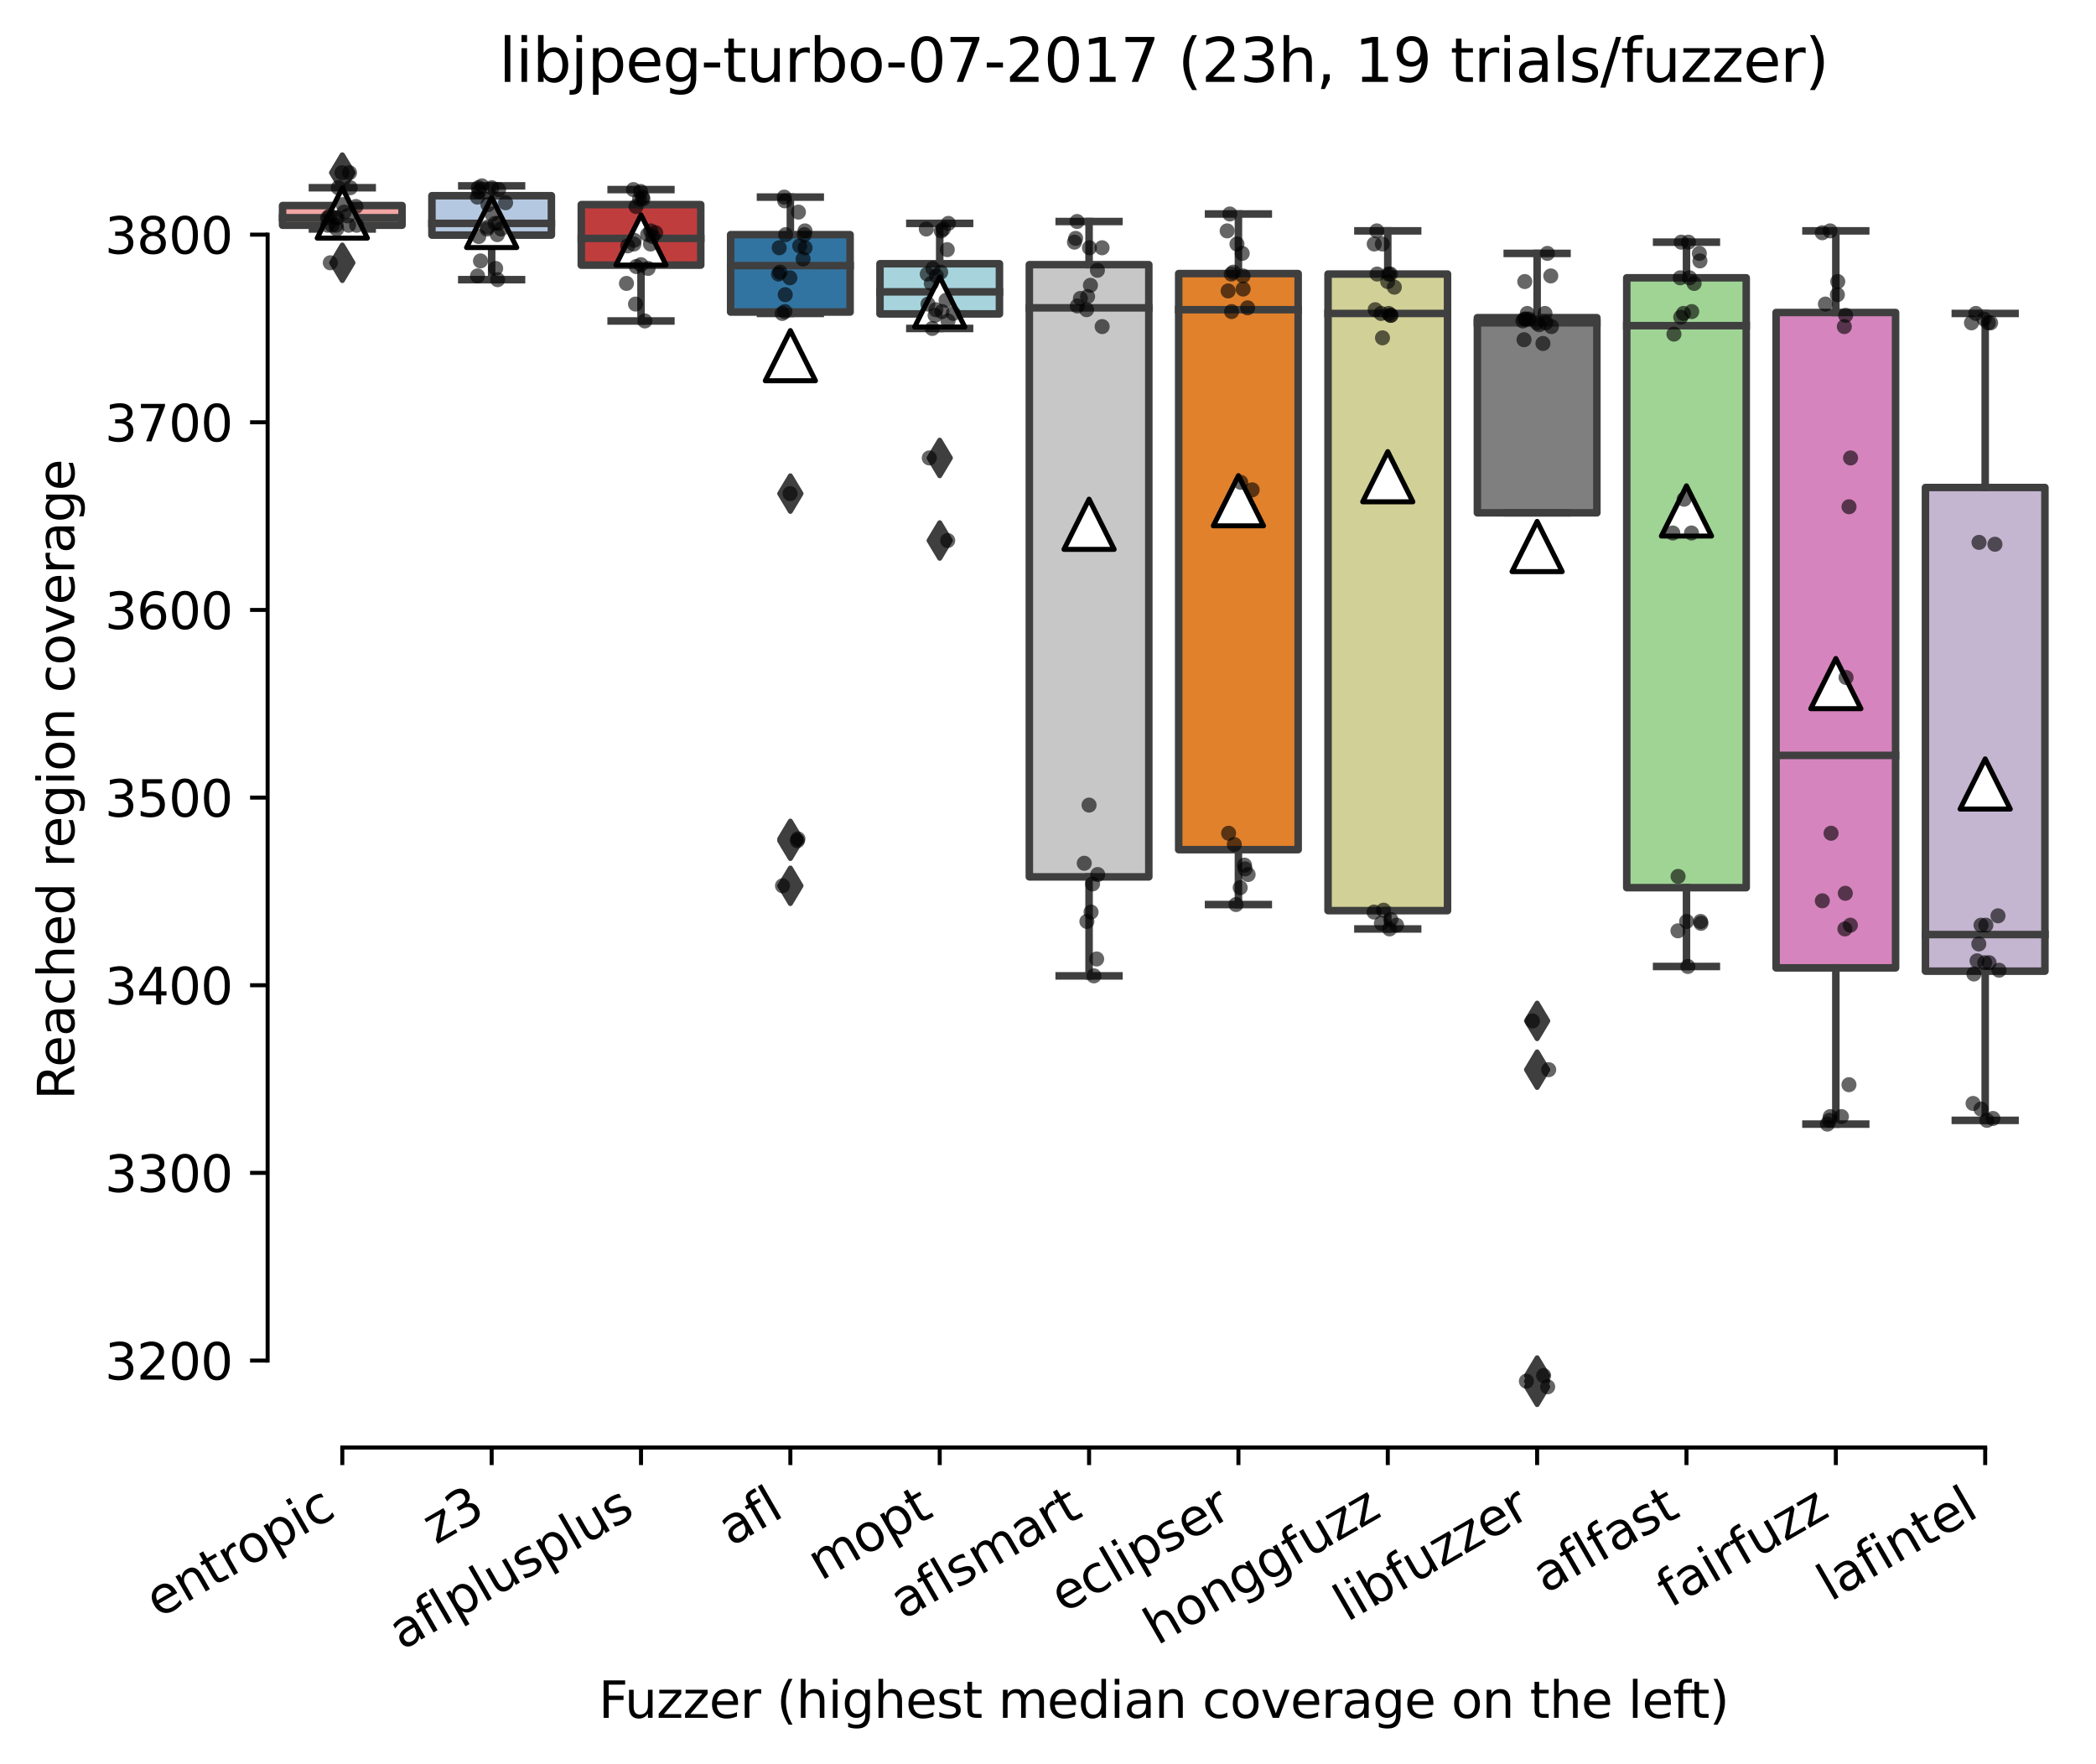 <?xml version="1.0" encoding="utf-8" standalone="no"?>
<!DOCTYPE svg PUBLIC "-//W3C//DTD SVG 1.1//EN"
  "http://www.w3.org/Graphics/SVG/1.1/DTD/svg11.dtd">
<svg height="351.576pt" version="1.1" viewBox="0 0 417.648 351.576" width="417.648pt" xmlns="http://www.w3.org/2000/svg" xmlns:xlink="http://www.w3.org/1999/xlink">
 <defs>
  <style type="text/css">*{stroke-linecap:butt;stroke-linejoin:round;}</style>
 </defs>
 <g id="figure_1">
  <g id="patch_1">
   <path d="M 0 351.576 
L 417.648 351.576 
L 417.648 0 
L 0 0 
z
" style="fill:#ffffff;"/>
  </g>
  <g id="axes_1">
   <g id="patch_2">
    <path d="M 53.328 288.43 
L 410.448 288.43 
L 410.448 22.318 
L 53.328 22.318 
z
" style="fill:#ffffff;"/>
   </g>
   <g id="patch_3">
    <path clip-path="url(#pf106d8c416)" d="M 56.304 44.884 
L 80.112 44.884 
L 80.112 40.958 
L 56.304 40.958 
L 56.304 44.884 
z
" style="fill:#f2a5a3;stroke:#3f3f3f;stroke-linejoin:miter;stroke-width:1.5;"/>
   </g>
   <g id="patch_4">
    <path clip-path="url(#pf106d8c416)" d="M 86.064 46.847 
L 109.872 46.847 
L 109.872 38.995 
L 86.064 38.995 
L 86.064 46.847 
z
" style="fill:#b5c8e1;stroke:#3f3f3f;stroke-linejoin:miter;stroke-width:1.5;"/>
   </g>
   <g id="patch_5">
    <path clip-path="url(#pf106d8c416)" d="M 115.824 52.829 
L 139.632 52.829 
L 139.632 40.771 
L 115.824 40.771 
L 115.824 52.829 
z
" style="fill:#c03d3e;stroke:#3f3f3f;stroke-linejoin:miter;stroke-width:1.5;"/>
   </g>
   <g id="patch_6">
    <path clip-path="url(#pf106d8c416)" d="M 145.584 62.177 
L 169.392 62.177 
L 169.392 46.753 
L 145.584 46.753 
L 145.584 62.177 
z
" style="fill:#3274a1;stroke:#3f3f3f;stroke-linejoin:miter;stroke-width:1.5;"/>
   </g>
   <g id="patch_7">
    <path clip-path="url(#pf106d8c416)" d="M 175.344 62.551 
L 199.152 62.551 
L 199.152 52.549 
L 175.344 52.549 
L 175.344 62.551 
z
" style="fill:#a7d4dc;stroke:#3f3f3f;stroke-linejoin:miter;stroke-width:1.5;"/>
   </g>
   <g id="patch_8">
    <path clip-path="url(#pf106d8c416)" d="M 205.104 174.724 
L 228.912 174.724 
L 228.912 52.736 
L 205.104 52.736 
L 205.104 174.724 
z
" style="fill:#c7c7c7;stroke:#3f3f3f;stroke-linejoin:miter;stroke-width:1.5;"/>
   </g>
   <g id="patch_9">
    <path clip-path="url(#pf106d8c416)" d="M 234.864 169.302 
L 258.672 169.302 
L 258.672 54.512 
L 234.864 54.512 
L 234.864 169.302 
z
" style="fill:#e1812c;stroke:#3f3f3f;stroke-linejoin:miter;stroke-width:1.5;"/>
   </g>
   <g id="patch_10">
    <path clip-path="url(#pf106d8c416)" d="M 264.624 181.454 
L 288.432 181.454 
L 288.432 54.605 
L 264.624 54.605 
L 264.624 181.454 
z
" style="fill:#d1d197;stroke:#3f3f3f;stroke-linejoin:miter;stroke-width:1.5;"/>
   </g>
   <g id="patch_11">
    <path clip-path="url(#pf106d8c416)" d="M 294.384 102.185 
L 318.192 102.185 
L 318.192 63.299 
L 294.384 63.299 
L 294.384 102.185 
z
" style="fill:#7f7f7f;stroke:#3f3f3f;stroke-linejoin:miter;stroke-width:1.5;"/>
   </g>
   <g id="patch_12">
    <path clip-path="url(#pf106d8c416)" d="M 324.144 176.874 
L 347.952 176.874 
L 347.952 55.353 
L 324.144 55.353 
L 324.144 176.874 
z
" style="fill:#9fd495;stroke:#3f3f3f;stroke-linejoin:miter;stroke-width:1.5;"/>
   </g>
   <g id="patch_13">
    <path clip-path="url(#pf106d8c416)" d="M 353.904 192.859 
L 377.712 192.859 
L 377.712 62.27 
L 353.904 62.27 
L 353.904 192.859 
z
" style="fill:#d684bd;stroke:#3f3f3f;stroke-linejoin:miter;stroke-width:1.5;"/>
   </g>
   <g id="patch_14">
    <path clip-path="url(#pf106d8c416)" d="M 383.664 193.513 
L 407.472 193.513 
L 407.472 97.138 
L 383.664 97.138 
L 383.664 193.513 
z
" style="fill:#c4b5d0;stroke:#3f3f3f;stroke-linejoin:miter;stroke-width:1.5;"/>
   </g>
   <g id="matplotlib.axis_1">
    <g id="xtick_1">
     <g id="line2d_1">
      <defs>
       <path d="M 0 0 
L 0 3.5 
" id="mae05eb7844" style="stroke:#000000;stroke-width:0.8;"/>
      </defs>
      <g>
       <use style="stroke:#000000;stroke-width:0.8;" x="68.208" xlink:href="#mae05eb7844" y="288.43"/>
      </g>
     </g>
     <g id="text_1">
      <!-- entropic -->
      <g transform="translate(31.626 322.531)rotate(-30)scale(0.1 -0.1)">
       <defs>
        <path d="M 3597 1894 
L 3597 1613 
L 953 1613 
Q 991 1019 1311 708 
Q 1631 397 2203 397 
Q 2534 397 2845 478 
Q 3156 559 3463 722 
L 3463 178 
Q 3153 47 2828 -22 
Q 2503 -91 2169 -91 
Q 1331 -91 842 396 
Q 353 884 353 1716 
Q 353 2575 817 3079 
Q 1281 3584 2069 3584 
Q 2775 3584 3186 3129 
Q 3597 2675 3597 1894 
z
M 3022 2063 
Q 3016 2534 2758 2815 
Q 2500 3097 2075 3097 
Q 1594 3097 1305 2825 
Q 1016 2553 972 2059 
L 3022 2063 
z
" id="DejaVuSans-65" transform="scale(0.016)"/>
        <path d="M 3513 2113 
L 3513 0 
L 2938 0 
L 2938 2094 
Q 2938 2591 2744 2837 
Q 2550 3084 2163 3084 
Q 1697 3084 1428 2787 
Q 1159 2491 1159 1978 
L 1159 0 
L 581 0 
L 581 3500 
L 1159 3500 
L 1159 2956 
Q 1366 3272 1645 3428 
Q 1925 3584 2291 3584 
Q 2894 3584 3203 3211 
Q 3513 2838 3513 2113 
z
" id="DejaVuSans-6e" transform="scale(0.016)"/>
        <path d="M 1172 4494 
L 1172 3500 
L 2356 3500 
L 2356 3053 
L 1172 3053 
L 1172 1153 
Q 1172 725 1289 603 
Q 1406 481 1766 481 
L 2356 481 
L 2356 0 
L 1766 0 
Q 1100 0 847 248 
Q 594 497 594 1153 
L 594 3053 
L 172 3053 
L 172 3500 
L 594 3500 
L 594 4494 
L 1172 4494 
z
" id="DejaVuSans-74" transform="scale(0.016)"/>
        <path d="M 2631 2963 
Q 2534 3019 2420 3045 
Q 2306 3072 2169 3072 
Q 1681 3072 1420 2755 
Q 1159 2438 1159 1844 
L 1159 0 
L 581 0 
L 581 3500 
L 1159 3500 
L 1159 2956 
Q 1341 3275 1631 3429 
Q 1922 3584 2338 3584 
Q 2397 3584 2469 3576 
Q 2541 3569 2628 3553 
L 2631 2963 
z
" id="DejaVuSans-72" transform="scale(0.016)"/>
        <path d="M 1959 3097 
Q 1497 3097 1228 2736 
Q 959 2375 959 1747 
Q 959 1119 1226 758 
Q 1494 397 1959 397 
Q 2419 397 2687 759 
Q 2956 1122 2956 1747 
Q 2956 2369 2687 2733 
Q 2419 3097 1959 3097 
z
M 1959 3584 
Q 2709 3584 3137 3096 
Q 3566 2609 3566 1747 
Q 3566 888 3137 398 
Q 2709 -91 1959 -91 
Q 1206 -91 779 398 
Q 353 888 353 1747 
Q 353 2609 779 3096 
Q 1206 3584 1959 3584 
z
" id="DejaVuSans-6f" transform="scale(0.016)"/>
        <path d="M 1159 525 
L 1159 -1331 
L 581 -1331 
L 581 3500 
L 1159 3500 
L 1159 2969 
Q 1341 3281 1617 3432 
Q 1894 3584 2278 3584 
Q 2916 3584 3314 3078 
Q 3713 2572 3713 1747 
Q 3713 922 3314 415 
Q 2916 -91 2278 -91 
Q 1894 -91 1617 61 
Q 1341 213 1159 525 
z
M 3116 1747 
Q 3116 2381 2855 2742 
Q 2594 3103 2138 3103 
Q 1681 3103 1420 2742 
Q 1159 2381 1159 1747 
Q 1159 1113 1420 752 
Q 1681 391 2138 391 
Q 2594 391 2855 752 
Q 3116 1113 3116 1747 
z
" id="DejaVuSans-70" transform="scale(0.016)"/>
        <path d="M 603 3500 
L 1178 3500 
L 1178 0 
L 603 0 
L 603 3500 
z
M 603 4863 
L 1178 4863 
L 1178 4134 
L 603 4134 
L 603 4863 
z
" id="DejaVuSans-69" transform="scale(0.016)"/>
        <path d="M 3122 3366 
L 3122 2828 
Q 2878 2963 2633 3030 
Q 2388 3097 2138 3097 
Q 1578 3097 1268 2742 
Q 959 2388 959 1747 
Q 959 1106 1268 751 
Q 1578 397 2138 397 
Q 2388 397 2633 464 
Q 2878 531 3122 666 
L 3122 134 
Q 2881 22 2623 -34 
Q 2366 -91 2075 -91 
Q 1284 -91 818 406 
Q 353 903 353 1747 
Q 353 2603 823 3093 
Q 1294 3584 2113 3584 
Q 2378 3584 2631 3529 
Q 2884 3475 3122 3366 
z
" id="DejaVuSans-63" transform="scale(0.016)"/>
       </defs>
       <use xlink:href="#DejaVuSans-65"/>
       <use x="61.523" xlink:href="#DejaVuSans-6e"/>
       <use x="124.902" xlink:href="#DejaVuSans-74"/>
       <use x="164.111" xlink:href="#DejaVuSans-72"/>
       <use x="202.975" xlink:href="#DejaVuSans-6f"/>
       <use x="264.156" xlink:href="#DejaVuSans-70"/>
       <use x="327.633" xlink:href="#DejaVuSans-69"/>
       <use x="355.416" xlink:href="#DejaVuSans-63"/>
      </g>
     </g>
    </g>
    <g id="xtick_2">
     <g id="line2d_2">
      <g>
       <use style="stroke:#000000;stroke-width:0.8;" x="97.968" xlink:href="#mae05eb7844" y="288.43"/>
      </g>
     </g>
     <g id="text_2">
      <!-- z3 -->
      <g transform="translate(86.873 307.816)rotate(-30)scale(0.1 -0.1)">
       <defs>
        <path d="M 353 3500 
L 3084 3500 
L 3084 2975 
L 922 459 
L 3084 459 
L 3084 0 
L 275 0 
L 275 525 
L 2438 3041 
L 353 3041 
L 353 3500 
z
" id="DejaVuSans-7a" transform="scale(0.016)"/>
        <path d="M 2597 2516 
Q 3050 2419 3304 2112 
Q 3559 1806 3559 1356 
Q 3559 666 3084 287 
Q 2609 -91 1734 -91 
Q 1441 -91 1130 -33 
Q 819 25 488 141 
L 488 750 
Q 750 597 1062 519 
Q 1375 441 1716 441 
Q 2309 441 2620 675 
Q 2931 909 2931 1356 
Q 2931 1769 2642 2001 
Q 2353 2234 1838 2234 
L 1294 2234 
L 1294 2753 
L 1863 2753 
Q 2328 2753 2575 2939 
Q 2822 3125 2822 3475 
Q 2822 3834 2567 4026 
Q 2313 4219 1838 4219 
Q 1578 4219 1281 4162 
Q 984 4106 628 3988 
L 628 4550 
Q 988 4650 1302 4700 
Q 1616 4750 1894 4750 
Q 2613 4750 3031 4423 
Q 3450 4097 3450 3541 
Q 3450 3153 3228 2886 
Q 3006 2619 2597 2516 
z
" id="DejaVuSans-33" transform="scale(0.016)"/>
       </defs>
       <use xlink:href="#DejaVuSans-7a"/>
       <use x="52.49" xlink:href="#DejaVuSans-33"/>
      </g>
     </g>
    </g>
    <g id="xtick_3">
     <g id="line2d_3">
      <g>
       <use style="stroke:#000000;stroke-width:0.8;" x="127.728" xlink:href="#mae05eb7844" y="288.43"/>
      </g>
     </g>
     <g id="text_3">
      <!-- aflplusplus -->
      <g transform="translate(80.119 328.897)rotate(-30)scale(0.1 -0.1)">
       <defs>
        <path d="M 2194 1759 
Q 1497 1759 1228 1600 
Q 959 1441 959 1056 
Q 959 750 1161 570 
Q 1363 391 1709 391 
Q 2188 391 2477 730 
Q 2766 1069 2766 1631 
L 2766 1759 
L 2194 1759 
z
M 3341 1997 
L 3341 0 
L 2766 0 
L 2766 531 
Q 2569 213 2275 61 
Q 1981 -91 1556 -91 
Q 1019 -91 701 211 
Q 384 513 384 1019 
Q 384 1609 779 1909 
Q 1175 2209 1959 2209 
L 2766 2209 
L 2766 2266 
Q 2766 2663 2505 2880 
Q 2244 3097 1772 3097 
Q 1472 3097 1187 3025 
Q 903 2953 641 2809 
L 641 3341 
Q 956 3463 1253 3523 
Q 1550 3584 1831 3584 
Q 2591 3584 2966 3190 
Q 3341 2797 3341 1997 
z
" id="DejaVuSans-61" transform="scale(0.016)"/>
        <path d="M 2375 4863 
L 2375 4384 
L 1825 4384 
Q 1516 4384 1395 4259 
Q 1275 4134 1275 3809 
L 1275 3500 
L 2222 3500 
L 2222 3053 
L 1275 3053 
L 1275 0 
L 697 0 
L 697 3053 
L 147 3053 
L 147 3500 
L 697 3500 
L 697 3744 
Q 697 4328 969 4595 
Q 1241 4863 1831 4863 
L 2375 4863 
z
" id="DejaVuSans-66" transform="scale(0.016)"/>
        <path d="M 603 4863 
L 1178 4863 
L 1178 0 
L 603 0 
L 603 4863 
z
" id="DejaVuSans-6c" transform="scale(0.016)"/>
        <path d="M 544 1381 
L 544 3500 
L 1119 3500 
L 1119 1403 
Q 1119 906 1312 657 
Q 1506 409 1894 409 
Q 2359 409 2629 706 
Q 2900 1003 2900 1516 
L 2900 3500 
L 3475 3500 
L 3475 0 
L 2900 0 
L 2900 538 
Q 2691 219 2414 64 
Q 2138 -91 1772 -91 
Q 1169 -91 856 284 
Q 544 659 544 1381 
z
M 1991 3584 
L 1991 3584 
z
" id="DejaVuSans-75" transform="scale(0.016)"/>
        <path d="M 2834 3397 
L 2834 2853 
Q 2591 2978 2328 3040 
Q 2066 3103 1784 3103 
Q 1356 3103 1142 2972 
Q 928 2841 928 2578 
Q 928 2378 1081 2264 
Q 1234 2150 1697 2047 
L 1894 2003 
Q 2506 1872 2764 1633 
Q 3022 1394 3022 966 
Q 3022 478 2636 193 
Q 2250 -91 1575 -91 
Q 1294 -91 989 -36 
Q 684 19 347 128 
L 347 722 
Q 666 556 975 473 
Q 1284 391 1588 391 
Q 1994 391 2212 530 
Q 2431 669 2431 922 
Q 2431 1156 2273 1281 
Q 2116 1406 1581 1522 
L 1381 1569 
Q 847 1681 609 1914 
Q 372 2147 372 2553 
Q 372 3047 722 3315 
Q 1072 3584 1716 3584 
Q 2034 3584 2315 3537 
Q 2597 3491 2834 3397 
z
" id="DejaVuSans-73" transform="scale(0.016)"/>
       </defs>
       <use xlink:href="#DejaVuSans-61"/>
       <use x="61.279" xlink:href="#DejaVuSans-66"/>
       <use x="96.484" xlink:href="#DejaVuSans-6c"/>
       <use x="124.268" xlink:href="#DejaVuSans-70"/>
       <use x="187.744" xlink:href="#DejaVuSans-6c"/>
       <use x="215.527" xlink:href="#DejaVuSans-75"/>
       <use x="278.906" xlink:href="#DejaVuSans-73"/>
       <use x="331.006" xlink:href="#DejaVuSans-70"/>
       <use x="394.482" xlink:href="#DejaVuSans-6c"/>
       <use x="422.266" xlink:href="#DejaVuSans-75"/>
       <use x="485.645" xlink:href="#DejaVuSans-73"/>
      </g>
     </g>
    </g>
    <g id="xtick_4">
     <g id="line2d_4">
      <g>
       <use style="stroke:#000000;stroke-width:0.8;" x="157.488" xlink:href="#mae05eb7844" y="288.43"/>
      </g>
     </g>
     <g id="text_4">
      <!-- afl -->
      <g transform="translate(145.687 308.224)rotate(-30)scale(0.1 -0.1)">
       <use xlink:href="#DejaVuSans-61"/>
       <use x="61.279" xlink:href="#DejaVuSans-66"/>
       <use x="96.484" xlink:href="#DejaVuSans-6c"/>
      </g>
     </g>
    </g>
    <g id="xtick_5">
     <g id="line2d_5">
      <g>
       <use style="stroke:#000000;stroke-width:0.8;" x="187.248" xlink:href="#mae05eb7844" y="288.43"/>
      </g>
     </g>
     <g id="text_5">
      <!-- mopt -->
      <g transform="translate(163.581 315.075)rotate(-30)scale(0.1 -0.1)">
       <defs>
        <path d="M 3328 2828 
Q 3544 3216 3844 3400 
Q 4144 3584 4550 3584 
Q 5097 3584 5394 3201 
Q 5691 2819 5691 2113 
L 5691 0 
L 5113 0 
L 5113 2094 
Q 5113 2597 4934 2840 
Q 4756 3084 4391 3084 
Q 3944 3084 3684 2787 
Q 3425 2491 3425 1978 
L 3425 0 
L 2847 0 
L 2847 2094 
Q 2847 2600 2669 2842 
Q 2491 3084 2119 3084 
Q 1678 3084 1418 2786 
Q 1159 2488 1159 1978 
L 1159 0 
L 581 0 
L 581 3500 
L 1159 3500 
L 1159 2956 
Q 1356 3278 1631 3431 
Q 1906 3584 2284 3584 
Q 2666 3584 2933 3390 
Q 3200 3197 3328 2828 
z
" id="DejaVuSans-6d" transform="scale(0.016)"/>
       </defs>
       <use xlink:href="#DejaVuSans-6d"/>
       <use x="97.412" xlink:href="#DejaVuSans-6f"/>
       <use x="158.594" xlink:href="#DejaVuSans-70"/>
       <use x="222.07" xlink:href="#DejaVuSans-74"/>
      </g>
     </g>
    </g>
    <g id="xtick_6">
     <g id="line2d_6">
      <g>
       <use style="stroke:#000000;stroke-width:0.8;" x="217.008" xlink:href="#mae05eb7844" y="288.43"/>
      </g>
     </g>
     <g id="text_6">
      <!-- aflsmart -->
      <g transform="translate(179.997 322.779)rotate(-30)scale(0.1 -0.1)">
       <use xlink:href="#DejaVuSans-61"/>
       <use x="61.279" xlink:href="#DejaVuSans-66"/>
       <use x="96.484" xlink:href="#DejaVuSans-6c"/>
       <use x="124.268" xlink:href="#DejaVuSans-73"/>
       <use x="176.367" xlink:href="#DejaVuSans-6d"/>
       <use x="273.779" xlink:href="#DejaVuSans-61"/>
       <use x="335.059" xlink:href="#DejaVuSans-72"/>
       <use x="376.172" xlink:href="#DejaVuSans-74"/>
      </g>
     </g>
    </g>
    <g id="xtick_7">
     <g id="line2d_7">
      <g>
       <use style="stroke:#000000;stroke-width:0.8;" x="246.768" xlink:href="#mae05eb7844" y="288.43"/>
      </g>
     </g>
     <g id="text_7">
      <!-- eclipser -->
      <g transform="translate(211.928 321.525)rotate(-30)scale(0.1 -0.1)">
       <use xlink:href="#DejaVuSans-65"/>
       <use x="61.523" xlink:href="#DejaVuSans-63"/>
       <use x="116.504" xlink:href="#DejaVuSans-6c"/>
       <use x="144.287" xlink:href="#DejaVuSans-69"/>
       <use x="172.07" xlink:href="#DejaVuSans-70"/>
       <use x="235.547" xlink:href="#DejaVuSans-73"/>
       <use x="287.646" xlink:href="#DejaVuSans-65"/>
       <use x="349.17" xlink:href="#DejaVuSans-72"/>
      </g>
     </g>
    </g>
    <g id="xtick_8">
     <g id="line2d_8">
      <g>
       <use style="stroke:#000000;stroke-width:0.8;" x="276.528" xlink:href="#mae05eb7844" y="288.43"/>
      </g>
     </g>
     <g id="text_8">
      <!-- honggfuzz -->
      <g transform="translate(230.589 327.933)rotate(-30)scale(0.1 -0.1)">
       <defs>
        <path d="M 3513 2113 
L 3513 0 
L 2938 0 
L 2938 2094 
Q 2938 2591 2744 2837 
Q 2550 3084 2163 3084 
Q 1697 3084 1428 2787 
Q 1159 2491 1159 1978 
L 1159 0 
L 581 0 
L 581 4863 
L 1159 4863 
L 1159 2956 
Q 1366 3272 1645 3428 
Q 1925 3584 2291 3584 
Q 2894 3584 3203 3211 
Q 3513 2838 3513 2113 
z
" id="DejaVuSans-68" transform="scale(0.016)"/>
        <path d="M 2906 1791 
Q 2906 2416 2648 2759 
Q 2391 3103 1925 3103 
Q 1463 3103 1205 2759 
Q 947 2416 947 1791 
Q 947 1169 1205 825 
Q 1463 481 1925 481 
Q 2391 481 2648 825 
Q 2906 1169 2906 1791 
z
M 3481 434 
Q 3481 -459 3084 -895 
Q 2688 -1331 1869 -1331 
Q 1566 -1331 1297 -1286 
Q 1028 -1241 775 -1147 
L 775 -588 
Q 1028 -725 1275 -790 
Q 1522 -856 1778 -856 
Q 2344 -856 2625 -561 
Q 2906 -266 2906 331 
L 2906 616 
Q 2728 306 2450 153 
Q 2172 0 1784 0 
Q 1141 0 747 490 
Q 353 981 353 1791 
Q 353 2603 747 3093 
Q 1141 3584 1784 3584 
Q 2172 3584 2450 3431 
Q 2728 3278 2906 2969 
L 2906 3500 
L 3481 3500 
L 3481 434 
z
" id="DejaVuSans-67" transform="scale(0.016)"/>
       </defs>
       <use xlink:href="#DejaVuSans-68"/>
       <use x="63.379" xlink:href="#DejaVuSans-6f"/>
       <use x="124.561" xlink:href="#DejaVuSans-6e"/>
       <use x="187.939" xlink:href="#DejaVuSans-67"/>
       <use x="251.416" xlink:href="#DejaVuSans-67"/>
       <use x="314.893" xlink:href="#DejaVuSans-66"/>
       <use x="350.098" xlink:href="#DejaVuSans-75"/>
       <use x="413.477" xlink:href="#DejaVuSans-7a"/>
       <use x="465.967" xlink:href="#DejaVuSans-7a"/>
      </g>
     </g>
    </g>
    <g id="xtick_9">
     <g id="line2d_9">
      <g>
       <use style="stroke:#000000;stroke-width:0.8;" x="306.288" xlink:href="#mae05eb7844" y="288.43"/>
      </g>
     </g>
     <g id="text_9">
      <!-- libfuzzer -->
      <g transform="translate(268.422 323.272)rotate(-30)scale(0.1 -0.1)">
       <defs>
        <path d="M 3116 1747 
Q 3116 2381 2855 2742 
Q 2594 3103 2138 3103 
Q 1681 3103 1420 2742 
Q 1159 2381 1159 1747 
Q 1159 1113 1420 752 
Q 1681 391 2138 391 
Q 2594 391 2855 752 
Q 3116 1113 3116 1747 
z
M 1159 2969 
Q 1341 3281 1617 3432 
Q 1894 3584 2278 3584 
Q 2916 3584 3314 3078 
Q 3713 2572 3713 1747 
Q 3713 922 3314 415 
Q 2916 -91 2278 -91 
Q 1894 -91 1617 61 
Q 1341 213 1159 525 
L 1159 0 
L 581 0 
L 581 4863 
L 1159 4863 
L 1159 2969 
z
" id="DejaVuSans-62" transform="scale(0.016)"/>
       </defs>
       <use xlink:href="#DejaVuSans-6c"/>
       <use x="27.783" xlink:href="#DejaVuSans-69"/>
       <use x="55.566" xlink:href="#DejaVuSans-62"/>
       <use x="119.043" xlink:href="#DejaVuSans-66"/>
       <use x="154.248" xlink:href="#DejaVuSans-75"/>
       <use x="217.627" xlink:href="#DejaVuSans-7a"/>
       <use x="270.117" xlink:href="#DejaVuSans-7a"/>
       <use x="322.607" xlink:href="#DejaVuSans-65"/>
       <use x="384.131" xlink:href="#DejaVuSans-72"/>
      </g>
     </g>
    </g>
    <g id="xtick_10">
     <g id="line2d_10">
      <g>
       <use style="stroke:#000000;stroke-width:0.8;" x="336.048" xlink:href="#mae05eb7844" y="288.43"/>
      </g>
     </g>
     <g id="text_10">
      <!-- aflfast -->
      <g transform="translate(307.984 317.613)rotate(-30)scale(0.1 -0.1)">
       <use xlink:href="#DejaVuSans-61"/>
       <use x="61.279" xlink:href="#DejaVuSans-66"/>
       <use x="96.484" xlink:href="#DejaVuSans-6c"/>
       <use x="124.268" xlink:href="#DejaVuSans-66"/>
       <use x="159.473" xlink:href="#DejaVuSans-61"/>
       <use x="220.752" xlink:href="#DejaVuSans-73"/>
       <use x="272.852" xlink:href="#DejaVuSans-74"/>
      </g>
     </g>
    </g>
    <g id="xtick_11">
     <g id="line2d_11">
      <g>
       <use style="stroke:#000000;stroke-width:0.8;" x="365.808" xlink:href="#mae05eb7844" y="288.43"/>
      </g>
     </g>
     <g id="text_11">
      <!-- fairfuzz -->
      <g transform="translate(332.819 320.457)rotate(-30)scale(0.1 -0.1)">
       <use xlink:href="#DejaVuSans-66"/>
       <use x="35.205" xlink:href="#DejaVuSans-61"/>
       <use x="96.484" xlink:href="#DejaVuSans-69"/>
       <use x="124.268" xlink:href="#DejaVuSans-72"/>
       <use x="165.381" xlink:href="#DejaVuSans-66"/>
       <use x="200.586" xlink:href="#DejaVuSans-75"/>
       <use x="263.965" xlink:href="#DejaVuSans-7a"/>
       <use x="316.455" xlink:href="#DejaVuSans-7a"/>
      </g>
     </g>
    </g>
    <g id="xtick_12">
     <g id="line2d_12">
      <g>
       <use style="stroke:#000000;stroke-width:0.8;" x="395.568" xlink:href="#mae05eb7844" y="288.43"/>
      </g>
     </g>
     <g id="text_12">
      <!-- lafintel -->
      <g transform="translate(364.742 319.207)rotate(-30)scale(0.1 -0.1)">
       <use xlink:href="#DejaVuSans-6c"/>
       <use x="27.783" xlink:href="#DejaVuSans-61"/>
       <use x="89.062" xlink:href="#DejaVuSans-66"/>
       <use x="124.268" xlink:href="#DejaVuSans-69"/>
       <use x="152.051" xlink:href="#DejaVuSans-6e"/>
       <use x="215.43" xlink:href="#DejaVuSans-74"/>
       <use x="254.639" xlink:href="#DejaVuSans-65"/>
       <use x="316.162" xlink:href="#DejaVuSans-6c"/>
      </g>
     </g>
    </g>
    <g id="text_13">
     <!-- Fuzzer (highest median coverage on the left) -->
     <g transform="translate(119.27 342.297)scale(0.1 -0.1)">
      <defs>
       <path d="M 628 4666 
L 3309 4666 
L 3309 4134 
L 1259 4134 
L 1259 2759 
L 3109 2759 
L 3109 2228 
L 1259 2228 
L 1259 0 
L 628 0 
L 628 4666 
z
" id="DejaVuSans-46" transform="scale(0.016)"/>
       <path id="DejaVuSans-20" transform="scale(0.016)"/>
       <path d="M 1984 4856 
Q 1566 4138 1362 3434 
Q 1159 2731 1159 2009 
Q 1159 1288 1364 580 
Q 1569 -128 1984 -844 
L 1484 -844 
Q 1016 -109 783 600 
Q 550 1309 550 2009 
Q 550 2706 781 3412 
Q 1013 4119 1484 4856 
L 1984 4856 
z
" id="DejaVuSans-28" transform="scale(0.016)"/>
       <path d="M 2906 2969 
L 2906 4863 
L 3481 4863 
L 3481 0 
L 2906 0 
L 2906 525 
Q 2725 213 2448 61 
Q 2172 -91 1784 -91 
Q 1150 -91 751 415 
Q 353 922 353 1747 
Q 353 2572 751 3078 
Q 1150 3584 1784 3584 
Q 2172 3584 2448 3432 
Q 2725 3281 2906 2969 
z
M 947 1747 
Q 947 1113 1208 752 
Q 1469 391 1925 391 
Q 2381 391 2643 752 
Q 2906 1113 2906 1747 
Q 2906 2381 2643 2742 
Q 2381 3103 1925 3103 
Q 1469 3103 1208 2742 
Q 947 2381 947 1747 
z
" id="DejaVuSans-64" transform="scale(0.016)"/>
       <path d="M 191 3500 
L 800 3500 
L 1894 563 
L 2988 3500 
L 3597 3500 
L 2284 0 
L 1503 0 
L 191 3500 
z
" id="DejaVuSans-76" transform="scale(0.016)"/>
       <path d="M 513 4856 
L 1013 4856 
Q 1481 4119 1714 3412 
Q 1947 2706 1947 2009 
Q 1947 1309 1714 600 
Q 1481 -109 1013 -844 
L 513 -844 
Q 928 -128 1133 580 
Q 1338 1288 1338 2009 
Q 1338 2731 1133 3434 
Q 928 4138 513 4856 
z
" id="DejaVuSans-29" transform="scale(0.016)"/>
      </defs>
      <use xlink:href="#DejaVuSans-46"/>
      <use x="52.02" xlink:href="#DejaVuSans-75"/>
      <use x="115.398" xlink:href="#DejaVuSans-7a"/>
      <use x="167.889" xlink:href="#DejaVuSans-7a"/>
      <use x="220.379" xlink:href="#DejaVuSans-65"/>
      <use x="281.902" xlink:href="#DejaVuSans-72"/>
      <use x="323.016" xlink:href="#DejaVuSans-20"/>
      <use x="354.803" xlink:href="#DejaVuSans-28"/>
      <use x="393.816" xlink:href="#DejaVuSans-68"/>
      <use x="457.195" xlink:href="#DejaVuSans-69"/>
      <use x="484.979" xlink:href="#DejaVuSans-67"/>
      <use x="548.455" xlink:href="#DejaVuSans-68"/>
      <use x="611.834" xlink:href="#DejaVuSans-65"/>
      <use x="673.357" xlink:href="#DejaVuSans-73"/>
      <use x="725.457" xlink:href="#DejaVuSans-74"/>
      <use x="764.666" xlink:href="#DejaVuSans-20"/>
      <use x="796.453" xlink:href="#DejaVuSans-6d"/>
      <use x="893.865" xlink:href="#DejaVuSans-65"/>
      <use x="955.389" xlink:href="#DejaVuSans-64"/>
      <use x="1018.865" xlink:href="#DejaVuSans-69"/>
      <use x="1046.648" xlink:href="#DejaVuSans-61"/>
      <use x="1107.928" xlink:href="#DejaVuSans-6e"/>
      <use x="1171.307" xlink:href="#DejaVuSans-20"/>
      <use x="1203.094" xlink:href="#DejaVuSans-63"/>
      <use x="1258.074" xlink:href="#DejaVuSans-6f"/>
      <use x="1319.256" xlink:href="#DejaVuSans-76"/>
      <use x="1378.436" xlink:href="#DejaVuSans-65"/>
      <use x="1439.959" xlink:href="#DejaVuSans-72"/>
      <use x="1481.072" xlink:href="#DejaVuSans-61"/>
      <use x="1542.352" xlink:href="#DejaVuSans-67"/>
      <use x="1605.828" xlink:href="#DejaVuSans-65"/>
      <use x="1667.352" xlink:href="#DejaVuSans-20"/>
      <use x="1699.139" xlink:href="#DejaVuSans-6f"/>
      <use x="1760.32" xlink:href="#DejaVuSans-6e"/>
      <use x="1823.699" xlink:href="#DejaVuSans-20"/>
      <use x="1855.486" xlink:href="#DejaVuSans-74"/>
      <use x="1894.695" xlink:href="#DejaVuSans-68"/>
      <use x="1958.074" xlink:href="#DejaVuSans-65"/>
      <use x="2019.598" xlink:href="#DejaVuSans-20"/>
      <use x="2051.385" xlink:href="#DejaVuSans-6c"/>
      <use x="2079.168" xlink:href="#DejaVuSans-65"/>
      <use x="2140.691" xlink:href="#DejaVuSans-66"/>
      <use x="2174.146" xlink:href="#DejaVuSans-74"/>
      <use x="2213.355" xlink:href="#DejaVuSans-29"/>
     </g>
    </g>
   </g>
   <g id="matplotlib.axis_2">
    <g id="ytick_1">
     <g id="line2d_13">
      <defs>
       <path d="M 0 0 
L -3.5 0 
" id="m7b12366d5d" style="stroke:#000000;stroke-width:0.8;"/>
      </defs>
      <g>
       <use style="stroke:#000000;stroke-width:0.8;" x="53.328" xlink:href="#m7b12366d5d" y="271.099"/>
      </g>
     </g>
     <g id="text_14">
      <!-- 3200 -->
      <g transform="translate(20.878 274.899)scale(0.1 -0.1)">
       <defs>
        <path d="M 1228 531 
L 3431 531 
L 3431 0 
L 469 0 
L 469 531 
Q 828 903 1448 1529 
Q 2069 2156 2228 2338 
Q 2531 2678 2651 2914 
Q 2772 3150 2772 3378 
Q 2772 3750 2511 3984 
Q 2250 4219 1831 4219 
Q 1534 4219 1204 4116 
Q 875 4013 500 3803 
L 500 4441 
Q 881 4594 1212 4672 
Q 1544 4750 1819 4750 
Q 2544 4750 2975 4387 
Q 3406 4025 3406 3419 
Q 3406 3131 3298 2873 
Q 3191 2616 2906 2266 
Q 2828 2175 2409 1742 
Q 1991 1309 1228 531 
z
" id="DejaVuSans-32" transform="scale(0.016)"/>
        <path d="M 2034 4250 
Q 1547 4250 1301 3770 
Q 1056 3291 1056 2328 
Q 1056 1369 1301 889 
Q 1547 409 2034 409 
Q 2525 409 2770 889 
Q 3016 1369 3016 2328 
Q 3016 3291 2770 3770 
Q 2525 4250 2034 4250 
z
M 2034 4750 
Q 2819 4750 3233 4129 
Q 3647 3509 3647 2328 
Q 3647 1150 3233 529 
Q 2819 -91 2034 -91 
Q 1250 -91 836 529 
Q 422 1150 422 2328 
Q 422 3509 836 4129 
Q 1250 4750 2034 4750 
z
" id="DejaVuSans-30" transform="scale(0.016)"/>
       </defs>
       <use xlink:href="#DejaVuSans-33"/>
       <use x="63.623" xlink:href="#DejaVuSans-32"/>
       <use x="127.246" xlink:href="#DejaVuSans-30"/>
       <use x="190.869" xlink:href="#DejaVuSans-30"/>
      </g>
     </g>
    </g>
    <g id="ytick_2">
     <g id="line2d_14">
      <g>
       <use style="stroke:#000000;stroke-width:0.8;" x="53.328" xlink:href="#m7b12366d5d" y="233.708"/>
      </g>
     </g>
     <g id="text_15">
      <!-- 3300 -->
      <g transform="translate(20.878 237.508)scale(0.1 -0.1)">
       <use xlink:href="#DejaVuSans-33"/>
       <use x="63.623" xlink:href="#DejaVuSans-33"/>
       <use x="127.246" xlink:href="#DejaVuSans-30"/>
       <use x="190.869" xlink:href="#DejaVuSans-30"/>
      </g>
     </g>
    </g>
    <g id="ytick_3">
     <g id="line2d_15">
      <g>
       <use style="stroke:#000000;stroke-width:0.8;" x="53.328" xlink:href="#m7b12366d5d" y="196.317"/>
      </g>
     </g>
     <g id="text_16">
      <!-- 3400 -->
      <g transform="translate(20.878 200.117)scale(0.1 -0.1)">
       <defs>
        <path d="M 2419 4116 
L 825 1625 
L 2419 1625 
L 2419 4116 
z
M 2253 4666 
L 3047 4666 
L 3047 1625 
L 3713 1625 
L 3713 1100 
L 3047 1100 
L 3047 0 
L 2419 0 
L 2419 1100 
L 313 1100 
L 313 1709 
L 2253 4666 
z
" id="DejaVuSans-34" transform="scale(0.016)"/>
       </defs>
       <use xlink:href="#DejaVuSans-33"/>
       <use x="63.623" xlink:href="#DejaVuSans-34"/>
       <use x="127.246" xlink:href="#DejaVuSans-30"/>
       <use x="190.869" xlink:href="#DejaVuSans-30"/>
      </g>
     </g>
    </g>
    <g id="ytick_4">
     <g id="line2d_16">
      <g>
       <use style="stroke:#000000;stroke-width:0.8;" x="53.328" xlink:href="#m7b12366d5d" y="158.926"/>
      </g>
     </g>
     <g id="text_17">
      <!-- 3500 -->
      <g transform="translate(20.878 162.725)scale(0.1 -0.1)">
       <defs>
        <path d="M 691 4666 
L 3169 4666 
L 3169 4134 
L 1269 4134 
L 1269 2991 
Q 1406 3038 1543 3061 
Q 1681 3084 1819 3084 
Q 2600 3084 3056 2656 
Q 3513 2228 3513 1497 
Q 3513 744 3044 326 
Q 2575 -91 1722 -91 
Q 1428 -91 1123 -41 
Q 819 9 494 109 
L 494 744 
Q 775 591 1075 516 
Q 1375 441 1709 441 
Q 2250 441 2565 725 
Q 2881 1009 2881 1497 
Q 2881 1984 2565 2268 
Q 2250 2553 1709 2553 
Q 1456 2553 1204 2497 
Q 953 2441 691 2322 
L 691 4666 
z
" id="DejaVuSans-35" transform="scale(0.016)"/>
       </defs>
       <use xlink:href="#DejaVuSans-33"/>
       <use x="63.623" xlink:href="#DejaVuSans-35"/>
       <use x="127.246" xlink:href="#DejaVuSans-30"/>
       <use x="190.869" xlink:href="#DejaVuSans-30"/>
      </g>
     </g>
    </g>
    <g id="ytick_5">
     <g id="line2d_17">
      <g>
       <use style="stroke:#000000;stroke-width:0.8;" x="53.328" xlink:href="#m7b12366d5d" y="121.535"/>
      </g>
     </g>
     <g id="text_18">
      <!-- 3600 -->
      <g transform="translate(20.878 125.334)scale(0.1 -0.1)">
       <defs>
        <path d="M 2113 2584 
Q 1688 2584 1439 2293 
Q 1191 2003 1191 1497 
Q 1191 994 1439 701 
Q 1688 409 2113 409 
Q 2538 409 2786 701 
Q 3034 994 3034 1497 
Q 3034 2003 2786 2293 
Q 2538 2584 2113 2584 
z
M 3366 4563 
L 3366 3988 
Q 3128 4100 2886 4159 
Q 2644 4219 2406 4219 
Q 1781 4219 1451 3797 
Q 1122 3375 1075 2522 
Q 1259 2794 1537 2939 
Q 1816 3084 2150 3084 
Q 2853 3084 3261 2657 
Q 3669 2231 3669 1497 
Q 3669 778 3244 343 
Q 2819 -91 2113 -91 
Q 1303 -91 875 529 
Q 447 1150 447 2328 
Q 447 3434 972 4092 
Q 1497 4750 2381 4750 
Q 2619 4750 2861 4703 
Q 3103 4656 3366 4563 
z
" id="DejaVuSans-36" transform="scale(0.016)"/>
       </defs>
       <use xlink:href="#DejaVuSans-33"/>
       <use x="63.623" xlink:href="#DejaVuSans-36"/>
       <use x="127.246" xlink:href="#DejaVuSans-30"/>
       <use x="190.869" xlink:href="#DejaVuSans-30"/>
      </g>
     </g>
    </g>
    <g id="ytick_6">
     <g id="line2d_18">
      <g>
       <use style="stroke:#000000;stroke-width:0.8;" x="53.328" xlink:href="#m7b12366d5d" y="84.144"/>
      </g>
     </g>
     <g id="text_19">
      <!-- 3700 -->
      <g transform="translate(20.878 87.943)scale(0.1 -0.1)">
       <defs>
        <path d="M 525 4666 
L 3525 4666 
L 3525 4397 
L 1831 0 
L 1172 0 
L 2766 4134 
L 525 4134 
L 525 4666 
z
" id="DejaVuSans-37" transform="scale(0.016)"/>
       </defs>
       <use xlink:href="#DejaVuSans-33"/>
       <use x="63.623" xlink:href="#DejaVuSans-37"/>
       <use x="127.246" xlink:href="#DejaVuSans-30"/>
       <use x="190.869" xlink:href="#DejaVuSans-30"/>
      </g>
     </g>
    </g>
    <g id="ytick_7">
     <g id="line2d_19">
      <g>
       <use style="stroke:#000000;stroke-width:0.8;" x="53.328" xlink:href="#m7b12366d5d" y="46.753"/>
      </g>
     </g>
     <g id="text_20">
      <!-- 3800 -->
      <g transform="translate(20.878 50.552)scale(0.1 -0.1)">
       <defs>
        <path d="M 2034 2216 
Q 1584 2216 1326 1975 
Q 1069 1734 1069 1313 
Q 1069 891 1326 650 
Q 1584 409 2034 409 
Q 2484 409 2743 651 
Q 3003 894 3003 1313 
Q 3003 1734 2745 1975 
Q 2488 2216 2034 2216 
z
M 1403 2484 
Q 997 2584 770 2862 
Q 544 3141 544 3541 
Q 544 4100 942 4425 
Q 1341 4750 2034 4750 
Q 2731 4750 3128 4425 
Q 3525 4100 3525 3541 
Q 3525 3141 3298 2862 
Q 3072 2584 2669 2484 
Q 3125 2378 3379 2068 
Q 3634 1759 3634 1313 
Q 3634 634 3220 271 
Q 2806 -91 2034 -91 
Q 1263 -91 848 271 
Q 434 634 434 1313 
Q 434 1759 690 2068 
Q 947 2378 1403 2484 
z
M 1172 3481 
Q 1172 3119 1398 2916 
Q 1625 2713 2034 2713 
Q 2441 2713 2670 2916 
Q 2900 3119 2900 3481 
Q 2900 3844 2670 4047 
Q 2441 4250 2034 4250 
Q 1625 4250 1398 4047 
Q 1172 3844 1172 3481 
z
" id="DejaVuSans-38" transform="scale(0.016)"/>
       </defs>
       <use xlink:href="#DejaVuSans-33"/>
       <use x="63.623" xlink:href="#DejaVuSans-38"/>
       <use x="127.246" xlink:href="#DejaVuSans-30"/>
       <use x="190.869" xlink:href="#DejaVuSans-30"/>
      </g>
     </g>
    </g>
    <g id="text_21">
     <!-- Reached region coverage -->
     <g transform="translate(14.798 219.137)rotate(-90)scale(0.1 -0.1)">
      <defs>
       <path d="M 2841 2188 
Q 3044 2119 3236 1894 
Q 3428 1669 3622 1275 
L 4263 0 
L 3584 0 
L 2988 1197 
Q 2756 1666 2539 1819 
Q 2322 1972 1947 1972 
L 1259 1972 
L 1259 0 
L 628 0 
L 628 4666 
L 2053 4666 
Q 2853 4666 3247 4331 
Q 3641 3997 3641 3322 
Q 3641 2881 3436 2590 
Q 3231 2300 2841 2188 
z
M 1259 4147 
L 1259 2491 
L 2053 2491 
Q 2509 2491 2742 2702 
Q 2975 2913 2975 3322 
Q 2975 3731 2742 3939 
Q 2509 4147 2053 4147 
L 1259 4147 
z
" id="DejaVuSans-52" transform="scale(0.016)"/>
      </defs>
      <use xlink:href="#DejaVuSans-52"/>
      <use x="64.982" xlink:href="#DejaVuSans-65"/>
      <use x="126.506" xlink:href="#DejaVuSans-61"/>
      <use x="187.785" xlink:href="#DejaVuSans-63"/>
      <use x="242.766" xlink:href="#DejaVuSans-68"/>
      <use x="306.145" xlink:href="#DejaVuSans-65"/>
      <use x="367.668" xlink:href="#DejaVuSans-64"/>
      <use x="431.145" xlink:href="#DejaVuSans-20"/>
      <use x="462.932" xlink:href="#DejaVuSans-72"/>
      <use x="501.795" xlink:href="#DejaVuSans-65"/>
      <use x="563.318" xlink:href="#DejaVuSans-67"/>
      <use x="626.795" xlink:href="#DejaVuSans-69"/>
      <use x="654.578" xlink:href="#DejaVuSans-6f"/>
      <use x="715.76" xlink:href="#DejaVuSans-6e"/>
      <use x="779.139" xlink:href="#DejaVuSans-20"/>
      <use x="810.926" xlink:href="#DejaVuSans-63"/>
      <use x="865.906" xlink:href="#DejaVuSans-6f"/>
      <use x="927.088" xlink:href="#DejaVuSans-76"/>
      <use x="986.268" xlink:href="#DejaVuSans-65"/>
      <use x="1047.791" xlink:href="#DejaVuSans-72"/>
      <use x="1088.904" xlink:href="#DejaVuSans-61"/>
      <use x="1150.184" xlink:href="#DejaVuSans-67"/>
      <use x="1213.66" xlink:href="#DejaVuSans-65"/>
     </g>
    </g>
   </g>
   <g id="line2d_20">
    <path clip-path="url(#pf106d8c416)" d="M 68.208 44.884 
L 68.208 45.631 
" style="fill:none;stroke:#3f3f3f;stroke-linecap:square;stroke-width:1.5;"/>
   </g>
   <g id="line2d_21">
    <path clip-path="url(#pf106d8c416)" d="M 68.208 40.958 
L 68.208 37.405 
" style="fill:none;stroke:#3f3f3f;stroke-linecap:square;stroke-width:1.5;"/>
   </g>
   <g id="line2d_22">
    <path clip-path="url(#pf106d8c416)" d="M 62.256 45.631 
L 74.16 45.631 
" style="fill:none;stroke:#3f3f3f;stroke-linecap:square;stroke-width:1.5;"/>
   </g>
   <g id="line2d_23">
    <path clip-path="url(#pf106d8c416)" d="M 62.256 37.405 
L 74.16 37.405 
" style="fill:none;stroke:#3f3f3f;stroke-linecap:square;stroke-width:1.5;"/>
   </g>
   <g id="line2d_24">
    <defs>
     <path d="M -0 3.536 
L 2.121 0 
L -0 -3.536 
L -2.121 -0 
z
" id="m102c92dbf8" style="stroke:#3f3f3f;stroke-linejoin:miter;"/>
    </defs>
    <g clip-path="url(#pf106d8c416)">
     <use style="fill:#3f3f3f;stroke:#3f3f3f;stroke-linejoin:miter;" x="68.208" xlink:href="#m102c92dbf8" y="52.362"/>
     <use style="fill:#3f3f3f;stroke:#3f3f3f;stroke-linejoin:miter;" x="68.208" xlink:href="#m102c92dbf8" y="34.414"/>
     <use style="fill:#3f3f3f;stroke:#3f3f3f;stroke-linejoin:miter;" x="68.208" xlink:href="#m102c92dbf8" y="34.414"/>
    </g>
   </g>
   <g id="line2d_25">
    <path clip-path="url(#pf106d8c416)" d="M 97.968 46.847 
L 97.968 55.727 
" style="fill:none;stroke:#3f3f3f;stroke-linecap:square;stroke-width:1.5;"/>
   </g>
   <g id="line2d_26">
    <path clip-path="url(#pf106d8c416)" d="M 97.968 38.995 
L 97.968 37.031 
" style="fill:none;stroke:#3f3f3f;stroke-linecap:square;stroke-width:1.5;"/>
   </g>
   <g id="line2d_27">
    <path clip-path="url(#pf106d8c416)" d="M 92.016 55.727 
L 103.92 55.727 
" style="fill:none;stroke:#3f3f3f;stroke-linecap:square;stroke-width:1.5;"/>
   </g>
   <g id="line2d_28">
    <path clip-path="url(#pf106d8c416)" d="M 92.016 37.031 
L 103.92 37.031 
" style="fill:none;stroke:#3f3f3f;stroke-linecap:square;stroke-width:1.5;"/>
   </g>
   <g id="line2d_29"/>
   <g id="line2d_30">
    <path clip-path="url(#pf106d8c416)" d="M 127.728 52.829 
L 127.728 63.953 
" style="fill:none;stroke:#3f3f3f;stroke-linecap:square;stroke-width:1.5;"/>
   </g>
   <g id="line2d_31">
    <path clip-path="url(#pf106d8c416)" d="M 127.728 40.771 
L 127.728 37.779 
" style="fill:none;stroke:#3f3f3f;stroke-linecap:square;stroke-width:1.5;"/>
   </g>
   <g id="line2d_32">
    <path clip-path="url(#pf106d8c416)" d="M 121.776 63.953 
L 133.68 63.953 
" style="fill:none;stroke:#3f3f3f;stroke-linecap:square;stroke-width:1.5;"/>
   </g>
   <g id="line2d_33">
    <path clip-path="url(#pf106d8c416)" d="M 121.776 37.779 
L 133.68 37.779 
" style="fill:none;stroke:#3f3f3f;stroke-linecap:square;stroke-width:1.5;"/>
   </g>
   <g id="line2d_34"/>
   <g id="line2d_35">
    <path clip-path="url(#pf106d8c416)" d="M 157.488 62.177 
L 157.488 62.457 
" style="fill:none;stroke:#3f3f3f;stroke-linecap:square;stroke-width:1.5;"/>
   </g>
   <g id="line2d_36">
    <path clip-path="url(#pf106d8c416)" d="M 157.488 46.753 
L 157.488 39.275 
" style="fill:none;stroke:#3f3f3f;stroke-linecap:square;stroke-width:1.5;"/>
   </g>
   <g id="line2d_37">
    <path clip-path="url(#pf106d8c416)" d="M 151.536 62.457 
L 163.44 62.457 
" style="fill:none;stroke:#3f3f3f;stroke-linecap:square;stroke-width:1.5;"/>
   </g>
   <g id="line2d_38">
    <path clip-path="url(#pf106d8c416)" d="M 151.536 39.275 
L 163.44 39.275 
" style="fill:none;stroke:#3f3f3f;stroke-linecap:square;stroke-width:1.5;"/>
   </g>
   <g id="line2d_39">
    <g clip-path="url(#pf106d8c416)">
     <use style="fill:#3f3f3f;stroke:#3f3f3f;stroke-linejoin:miter;" x="157.488" xlink:href="#m102c92dbf8" y="98.353"/>
     <use style="fill:#3f3f3f;stroke:#3f3f3f;stroke-linejoin:miter;" x="157.488" xlink:href="#m102c92dbf8" y="167.526"/>
     <use style="fill:#3f3f3f;stroke:#3f3f3f;stroke-linejoin:miter;" x="157.488" xlink:href="#m102c92dbf8" y="167.152"/>
     <use style="fill:#3f3f3f;stroke:#3f3f3f;stroke-linejoin:miter;" x="157.488" xlink:href="#m102c92dbf8" y="176.5"/>
    </g>
   </g>
   <g id="line2d_40">
    <path clip-path="url(#pf106d8c416)" d="M 187.248 62.551 
L 187.248 65.449 
" style="fill:none;stroke:#3f3f3f;stroke-linecap:square;stroke-width:1.5;"/>
   </g>
   <g id="line2d_41">
    <path clip-path="url(#pf106d8c416)" d="M 187.248 52.549 
L 187.248 44.51 
" style="fill:none;stroke:#3f3f3f;stroke-linecap:square;stroke-width:1.5;"/>
   </g>
   <g id="line2d_42">
    <path clip-path="url(#pf106d8c416)" d="M 181.296 65.449 
L 193.2 65.449 
" style="fill:none;stroke:#3f3f3f;stroke-linecap:square;stroke-width:1.5;"/>
   </g>
   <g id="line2d_43">
    <path clip-path="url(#pf106d8c416)" d="M 181.296 44.51 
L 193.2 44.51 
" style="fill:none;stroke:#3f3f3f;stroke-linecap:square;stroke-width:1.5;"/>
   </g>
   <g id="line2d_44">
    <g clip-path="url(#pf106d8c416)">
     <use style="fill:#3f3f3f;stroke:#3f3f3f;stroke-linejoin:miter;" x="187.248" xlink:href="#m102c92dbf8" y="91.248"/>
     <use style="fill:#3f3f3f;stroke:#3f3f3f;stroke-linejoin:miter;" x="187.248" xlink:href="#m102c92dbf8" y="107.701"/>
    </g>
   </g>
   <g id="line2d_45">
    <path clip-path="url(#pf106d8c416)" d="M 217.008 174.724 
L 217.008 194.448 
" style="fill:none;stroke:#3f3f3f;stroke-linecap:square;stroke-width:1.5;"/>
   </g>
   <g id="line2d_46">
    <path clip-path="url(#pf106d8c416)" d="M 217.008 52.736 
L 217.008 44.136 
" style="fill:none;stroke:#3f3f3f;stroke-linecap:square;stroke-width:1.5;"/>
   </g>
   <g id="line2d_47">
    <path clip-path="url(#pf106d8c416)" d="M 211.056 194.448 
L 222.96 194.448 
" style="fill:none;stroke:#3f3f3f;stroke-linecap:square;stroke-width:1.5;"/>
   </g>
   <g id="line2d_48">
    <path clip-path="url(#pf106d8c416)" d="M 211.056 44.136 
L 222.96 44.136 
" style="fill:none;stroke:#3f3f3f;stroke-linecap:square;stroke-width:1.5;"/>
   </g>
   <g id="line2d_49"/>
   <g id="line2d_50">
    <path clip-path="url(#pf106d8c416)" d="M 246.768 169.302 
L 246.768 180.239 
" style="fill:none;stroke:#3f3f3f;stroke-linecap:square;stroke-width:1.5;"/>
   </g>
   <g id="line2d_51">
    <path clip-path="url(#pf106d8c416)" d="M 246.768 54.512 
L 246.768 42.64 
" style="fill:none;stroke:#3f3f3f;stroke-linecap:square;stroke-width:1.5;"/>
   </g>
   <g id="line2d_52">
    <path clip-path="url(#pf106d8c416)" d="M 240.816 180.239 
L 252.72 180.239 
" style="fill:none;stroke:#3f3f3f;stroke-linecap:square;stroke-width:1.5;"/>
   </g>
   <g id="line2d_53">
    <path clip-path="url(#pf106d8c416)" d="M 240.816 42.64 
L 252.72 42.64 
" style="fill:none;stroke:#3f3f3f;stroke-linecap:square;stroke-width:1.5;"/>
   </g>
   <g id="line2d_54"/>
   <g id="line2d_55">
    <path clip-path="url(#pf106d8c416)" d="M 276.528 181.454 
L 276.528 185.1 
" style="fill:none;stroke:#3f3f3f;stroke-linecap:square;stroke-width:1.5;"/>
   </g>
   <g id="line2d_56">
    <path clip-path="url(#pf106d8c416)" d="M 276.528 54.605 
L 276.528 46.005 
" style="fill:none;stroke:#3f3f3f;stroke-linecap:square;stroke-width:1.5;"/>
   </g>
   <g id="line2d_57">
    <path clip-path="url(#pf106d8c416)" d="M 270.576 185.1 
L 282.48 185.1 
" style="fill:none;stroke:#3f3f3f;stroke-linecap:square;stroke-width:1.5;"/>
   </g>
   <g id="line2d_58">
    <path clip-path="url(#pf106d8c416)" d="M 270.576 46.005 
L 282.48 46.005 
" style="fill:none;stroke:#3f3f3f;stroke-linecap:square;stroke-width:1.5;"/>
   </g>
   <g id="line2d_59"/>
   <g id="line2d_60">
    <path clip-path="url(#pf106d8c416)" d="M 306.288 102.185 
L 306.288 102.185 
" style="fill:none;stroke:#3f3f3f;stroke-linecap:square;stroke-width:1.5;"/>
   </g>
   <g id="line2d_61">
    <path clip-path="url(#pf106d8c416)" d="M 306.288 63.299 
L 306.288 50.492 
" style="fill:none;stroke:#3f3f3f;stroke-linecap:square;stroke-width:1.5;"/>
   </g>
   <g id="line2d_62">
    <path clip-path="url(#pf106d8c416)" d="M 300.336 102.185 
L 312.24 102.185 
" style="fill:none;stroke:#3f3f3f;stroke-linecap:square;stroke-width:1.5;"/>
   </g>
   <g id="line2d_63">
    <path clip-path="url(#pf106d8c416)" d="M 300.336 50.492 
L 312.24 50.492 
" style="fill:none;stroke:#3f3f3f;stroke-linecap:square;stroke-width:1.5;"/>
   </g>
   <g id="line2d_64">
    <g clip-path="url(#pf106d8c416)">
     <use style="fill:#3f3f3f;stroke:#3f3f3f;stroke-linejoin:miter;" x="306.288" xlink:href="#m102c92dbf8" y="275.212"/>
     <use style="fill:#3f3f3f;stroke:#3f3f3f;stroke-linejoin:miter;" x="306.288" xlink:href="#m102c92dbf8" y="274.091"/>
     <use style="fill:#3f3f3f;stroke:#3f3f3f;stroke-linejoin:miter;" x="306.288" xlink:href="#m102c92dbf8" y="203.422"/>
     <use style="fill:#3f3f3f;stroke:#3f3f3f;stroke-linejoin:miter;" x="306.288" xlink:href="#m102c92dbf8" y="213.143"/>
     <use style="fill:#3f3f3f;stroke:#3f3f3f;stroke-linejoin:miter;" x="306.288" xlink:href="#m102c92dbf8" y="276.334"/>
    </g>
   </g>
   <g id="line2d_65">
    <path clip-path="url(#pf106d8c416)" d="M 336.048 176.874 
L 336.048 192.578 
" style="fill:none;stroke:#3f3f3f;stroke-linecap:square;stroke-width:1.5;"/>
   </g>
   <g id="line2d_66">
    <path clip-path="url(#pf106d8c416)" d="M 336.048 55.353 
L 336.048 48.249 
" style="fill:none;stroke:#3f3f3f;stroke-linecap:square;stroke-width:1.5;"/>
   </g>
   <g id="line2d_67">
    <path clip-path="url(#pf106d8c416)" d="M 330.096 192.578 
L 342 192.578 
" style="fill:none;stroke:#3f3f3f;stroke-linecap:square;stroke-width:1.5;"/>
   </g>
   <g id="line2d_68">
    <path clip-path="url(#pf106d8c416)" d="M 330.096 48.249 
L 342 48.249 
" style="fill:none;stroke:#3f3f3f;stroke-linecap:square;stroke-width:1.5;"/>
   </g>
   <g id="line2d_69"/>
   <g id="line2d_70">
    <path clip-path="url(#pf106d8c416)" d="M 365.808 192.859 
L 365.808 223.987 
" style="fill:none;stroke:#3f3f3f;stroke-linecap:square;stroke-width:1.5;"/>
   </g>
   <g id="line2d_71">
    <path clip-path="url(#pf106d8c416)" d="M 365.808 62.27 
L 365.808 46.005 
" style="fill:none;stroke:#3f3f3f;stroke-linecap:square;stroke-width:1.5;"/>
   </g>
   <g id="line2d_72">
    <path clip-path="url(#pf106d8c416)" d="M 359.856 223.987 
L 371.76 223.987 
" style="fill:none;stroke:#3f3f3f;stroke-linecap:square;stroke-width:1.5;"/>
   </g>
   <g id="line2d_73">
    <path clip-path="url(#pf106d8c416)" d="M 359.856 46.005 
L 371.76 46.005 
" style="fill:none;stroke:#3f3f3f;stroke-linecap:square;stroke-width:1.5;"/>
   </g>
   <g id="line2d_74"/>
   <g id="line2d_75">
    <path clip-path="url(#pf106d8c416)" d="M 395.568 193.513 
L 395.568 223.239 
" style="fill:none;stroke:#3f3f3f;stroke-linecap:square;stroke-width:1.5;"/>
   </g>
   <g id="line2d_76">
    <path clip-path="url(#pf106d8c416)" d="M 395.568 97.138 
L 395.568 62.457 
" style="fill:none;stroke:#3f3f3f;stroke-linecap:square;stroke-width:1.5;"/>
   </g>
   <g id="line2d_77">
    <path clip-path="url(#pf106d8c416)" d="M 389.616 223.239 
L 401.52 223.239 
" style="fill:none;stroke:#3f3f3f;stroke-linecap:square;stroke-width:1.5;"/>
   </g>
   <g id="line2d_78">
    <path clip-path="url(#pf106d8c416)" d="M 389.616 62.457 
L 401.52 62.457 
" style="fill:none;stroke:#3f3f3f;stroke-linecap:square;stroke-width:1.5;"/>
   </g>
   <g id="line2d_79"/>
   <g id="line2d_80">
    <path clip-path="url(#pf106d8c416)" d="M 56.304 43.388 
L 80.112 43.388 
" style="fill:none;stroke:#3f3f3f;stroke-linecap:square;stroke-width:1.5;"/>
   </g>
   <g id="line2d_81">
    <defs>
     <path d="M 0 -5 
L -5 5 
L 5 5 
z
" id="md1f7db722c" style="stroke:#000000;stroke-linejoin:miter;"/>
    </defs>
    <g clip-path="url(#pf106d8c416)">
     <use style="fill:#ffffff;stroke:#000000;stroke-linejoin:miter;" x="68.208" xlink:href="#md1f7db722c" y="42.443"/>
    </g>
   </g>
   <g id="line2d_82">
    <path clip-path="url(#pf106d8c416)" d="M 86.064 44.51 
L 109.872 44.51 
" style="fill:none;stroke:#3f3f3f;stroke-linecap:square;stroke-width:1.5;"/>
   </g>
   <g id="line2d_83">
    <g clip-path="url(#pf106d8c416)">
     <use style="fill:#ffffff;stroke:#000000;stroke-linejoin:miter;" x="97.968" xlink:href="#md1f7db722c" y="44.323"/>
    </g>
   </g>
   <g id="line2d_84">
    <path clip-path="url(#pf106d8c416)" d="M 115.824 47.501 
L 139.632 47.501 
" style="fill:none;stroke:#3f3f3f;stroke-linecap:square;stroke-width:1.5;"/>
   </g>
   <g id="line2d_85">
    <g clip-path="url(#pf106d8c416)">
     <use style="fill:#ffffff;stroke:#000000;stroke-linejoin:miter;" x="127.728" xlink:href="#md1f7db722c" y="47.819"/>
    </g>
   </g>
   <g id="line2d_86">
    <path clip-path="url(#pf106d8c416)" d="M 145.584 52.923 
L 169.392 52.923 
" style="fill:none;stroke:#3f3f3f;stroke-linecap:square;stroke-width:1.5;"/>
   </g>
   <g id="line2d_87">
    <g clip-path="url(#pf106d8c416)">
     <use style="fill:#ffffff;stroke:#000000;stroke-linejoin:miter;" x="157.488" xlink:href="#md1f7db722c" y="70.87"/>
    </g>
   </g>
   <g id="line2d_88">
    <path clip-path="url(#pf106d8c416)" d="M 175.344 58.157 
L 199.152 58.157 
" style="fill:none;stroke:#3f3f3f;stroke-linecap:square;stroke-width:1.5;"/>
   </g>
   <g id="line2d_89">
    <g clip-path="url(#pf106d8c416)">
     <use style="fill:#ffffff;stroke:#000000;stroke-linejoin:miter;" x="187.248" xlink:href="#md1f7db722c" y="60.158"/>
    </g>
   </g>
   <g id="line2d_90">
    <path clip-path="url(#pf106d8c416)" d="M 205.104 61.336 
L 228.912 61.336 
" style="fill:none;stroke:#3f3f3f;stroke-linecap:square;stroke-width:1.5;"/>
   </g>
   <g id="line2d_91">
    <g clip-path="url(#pf106d8c416)">
     <use style="fill:#ffffff;stroke:#000000;stroke-linejoin:miter;" x="217.008" xlink:href="#md1f7db722c" y="104.466"/>
    </g>
   </g>
   <g id="line2d_92">
    <path clip-path="url(#pf106d8c416)" d="M 234.864 61.71 
L 258.672 61.71 
" style="fill:none;stroke:#3f3f3f;stroke-linecap:square;stroke-width:1.5;"/>
   </g>
   <g id="line2d_93">
    <g clip-path="url(#pf106d8c416)">
     <use style="fill:#ffffff;stroke:#000000;stroke-linejoin:miter;" x="246.768" xlink:href="#md1f7db722c" y="99.774"/>
    </g>
   </g>
   <g id="line2d_94">
    <path clip-path="url(#pf106d8c416)" d="M 264.624 62.457 
L 288.432 62.457 
" style="fill:none;stroke:#3f3f3f;stroke-linecap:square;stroke-width:1.5;"/>
   </g>
   <g id="line2d_95">
    <g clip-path="url(#pf106d8c416)">
     <use style="fill:#ffffff;stroke:#000000;stroke-linejoin:miter;" x="276.528" xlink:href="#md1f7db722c" y="94.988"/>
    </g>
   </g>
   <g id="line2d_96">
    <path clip-path="url(#pf106d8c416)" d="M 294.384 64.327 
L 318.192 64.327 
" style="fill:none;stroke:#3f3f3f;stroke-linecap:square;stroke-width:1.5;"/>
   </g>
   <g id="line2d_97">
    <g clip-path="url(#pf106d8c416)">
     <use style="fill:#ffffff;stroke:#000000;stroke-linejoin:miter;" x="306.288" xlink:href="#md1f7db722c" y="108.897"/>
    </g>
   </g>
   <g id="line2d_98">
    <path clip-path="url(#pf106d8c416)" d="M 324.144 64.888 
L 347.952 64.888 
" style="fill:none;stroke:#3f3f3f;stroke-linecap:square;stroke-width:1.5;"/>
   </g>
   <g id="line2d_99">
    <g clip-path="url(#pf106d8c416)">
     <use style="fill:#ffffff;stroke:#000000;stroke-linejoin:miter;" x="336.048" xlink:href="#md1f7db722c" y="101.811"/>
    </g>
   </g>
   <g id="line2d_100">
    <path clip-path="url(#pf106d8c416)" d="M 353.904 150.513 
L 377.712 150.513 
" style="fill:none;stroke:#3f3f3f;stroke-linecap:square;stroke-width:1.5;"/>
   </g>
   <g id="line2d_101">
    <g clip-path="url(#pf106d8c416)">
     <use style="fill:#ffffff;stroke:#000000;stroke-linejoin:miter;" x="365.808" xlink:href="#md1f7db722c" y="136.211"/>
    </g>
   </g>
   <g id="line2d_102">
    <path clip-path="url(#pf106d8c416)" d="M 383.664 186.222 
L 407.472 186.222 
" style="fill:none;stroke:#3f3f3f;stroke-linecap:square;stroke-width:1.5;"/>
   </g>
   <g id="line2d_103">
    <g clip-path="url(#pf106d8c416)">
     <use style="fill:#ffffff;stroke:#000000;stroke-linejoin:miter;" x="395.568" xlink:href="#md1f7db722c" y="156.215"/>
    </g>
   </g>
   <g id="patch_15">
    <path d="M 53.328 271.099 
L 53.328 46.753 
" style="fill:none;stroke:#000000;stroke-linecap:square;stroke-linejoin:miter;stroke-width:0.8;"/>
   </g>
   <g id="patch_16">
    <path d="M 68.208 288.43 
L 395.568 288.43 
" style="fill:none;stroke:#000000;stroke-linecap:square;stroke-linejoin:miter;stroke-width:0.8;"/>
   </g>
   <g id="PathCollection_1">
    <defs>
     <path d="M 0 1.5 
C 0.398 1.5 0.779 1.342 1.061 1.061 
C 1.342 0.779 1.5 0.398 1.5 -0 
C 1.5 -0.398 1.342 -0.779 1.061 -1.061 
C 0.779 -1.342 0.398 -1.5 0 -1.5 
C -0.398 -1.5 -0.779 -1.342 -1.061 -1.061 
C -1.342 -0.779 -1.5 -0.398 -1.5 0 
C -1.5 0.398 -1.342 0.779 -1.061 1.061 
C -0.779 1.342 -0.398 1.5 0 1.5 
z
" id="C0_0_5ad02b69a0"/>
    </defs>
    <g clip-path="url(#pf106d8c416)">
     <use style="fill-opacity:0.6;" x="68.348" xlink:href="#C0_0_5ad02b69a0" y="40.771"/>
    </g>
    <g clip-path="url(#pf106d8c416)">
     <use style="fill-opacity:0.6;" x="65.302" xlink:href="#C0_0_5ad02b69a0" y="44.884"/>
    </g>
    <g clip-path="url(#pf106d8c416)">
     <use style="fill-opacity:0.6;" x="69.643" xlink:href="#C0_0_5ad02b69a0" y="34.414"/>
    </g>
    <g clip-path="url(#pf106d8c416)">
     <use style="fill-opacity:0.6;" x="70.926" xlink:href="#C0_0_5ad02b69a0" y="41.145"/>
    </g>
    <g clip-path="url(#pf106d8c416)">
     <use style="fill-opacity:0.6;" x="66.151" xlink:href="#C0_0_5ad02b69a0" y="44.884"/>
    </g>
    <g clip-path="url(#pf106d8c416)">
     <use style="fill-opacity:0.6;" x="66.959" xlink:href="#C0_0_5ad02b69a0" y="44.884"/>
    </g>
    <g clip-path="url(#pf106d8c416)">
     <use style="fill-opacity:0.6;" x="67.209" xlink:href="#C0_0_5ad02b69a0" y="43.388"/>
    </g>
    <g clip-path="url(#pf106d8c416)">
     <use style="fill-opacity:0.6;" x="69.262" xlink:href="#C0_0_5ad02b69a0" y="43.014"/>
    </g>
    <g clip-path="url(#pf106d8c416)">
     <use style="fill-opacity:0.6;" x="66.91" xlink:href="#C0_0_5ad02b69a0" y="43.388"/>
    </g>
    <g clip-path="url(#pf106d8c416)">
     <use style="fill-opacity:0.6;" x="68.145" xlink:href="#C0_0_5ad02b69a0" y="34.414"/>
    </g>
    <g clip-path="url(#pf106d8c416)">
     <use style="fill-opacity:0.6;" x="67.408" xlink:href="#C0_0_5ad02b69a0" y="37.405"/>
    </g>
    <g clip-path="url(#pf106d8c416)">
     <use style="fill-opacity:0.6;" x="65.743" xlink:href="#C0_0_5ad02b69a0" y="43.014"/>
    </g>
    <g clip-path="url(#pf106d8c416)">
     <use style="fill-opacity:0.6;" x="65.813" xlink:href="#C0_0_5ad02b69a0" y="52.362"/>
    </g>
    <g clip-path="url(#pf106d8c416)">
     <use style="fill-opacity:0.6;" x="67.087" xlink:href="#C0_0_5ad02b69a0" y="45.631"/>
    </g>
    <g clip-path="url(#pf106d8c416)">
     <use style="fill-opacity:0.6;" x="71.075" xlink:href="#C0_0_5ad02b69a0" y="44.884"/>
    </g>
    <g clip-path="url(#pf106d8c416)">
     <use style="fill-opacity:0.6;" x="65.292" xlink:href="#C0_0_5ad02b69a0" y="43.388"/>
    </g>
    <g clip-path="url(#pf106d8c416)">
     <use style="fill-opacity:0.6;" x="69.457" xlink:href="#C0_0_5ad02b69a0" y="44.884"/>
    </g>
    <g clip-path="url(#pf106d8c416)">
     <use style="fill-opacity:0.6;" x="69.799" xlink:href="#C0_0_5ad02b69a0" y="37.405"/>
    </g>
    <g clip-path="url(#pf106d8c416)">
     <use style="fill-opacity:0.6;" x="68.569" xlink:href="#C0_0_5ad02b69a0" y="42.266"/>
    </g>
   </g>
   <g id="PathCollection_2">
    <defs>
     <path d="M 0 1.5 
C 0.398 1.5 0.779 1.342 1.061 1.061 
C 1.342 0.779 1.5 0.398 1.5 -0 
C 1.5 -0.398 1.342 -0.779 1.061 -1.061 
C 0.779 -1.342 0.398 -1.5 0 -1.5 
C -0.398 -1.5 -0.779 -1.342 -1.061 -1.061 
C -1.342 -0.779 -1.5 -0.398 -1.5 0 
C -1.5 0.398 -1.342 0.779 -1.061 1.061 
C -0.779 1.342 -0.398 1.5 0 1.5 
z
" id="C1_0_55520bc558"/>
    </defs>
    <g clip-path="url(#pf106d8c416)">
     <use style="fill-opacity:0.6;" x="97.148" xlink:href="#C1_0_55520bc558" y="45.258"/>
    </g>
    <g clip-path="url(#pf106d8c416)">
     <use style="fill-opacity:0.6;" x="100.746" xlink:href="#C1_0_55520bc558" y="40.397"/>
    </g>
    <g clip-path="url(#pf106d8c416)">
     <use style="fill-opacity:0.6;" x="99.346" xlink:href="#C1_0_55520bc558" y="37.779"/>
    </g>
    <g clip-path="url(#pf106d8c416)">
     <use style="fill-opacity:0.6;" x="99.285" xlink:href="#C1_0_55520bc558" y="44.51"/>
    </g>
    <g clip-path="url(#pf106d8c416)">
     <use style="fill-opacity:0.6;" x="98.673" xlink:href="#C1_0_55520bc558" y="44.51"/>
    </g>
    <g clip-path="url(#pf106d8c416)">
     <use style="fill-opacity:0.6;" x="98.019" xlink:href="#C1_0_55520bc558" y="42.64"/>
    </g>
    <g clip-path="url(#pf106d8c416)">
     <use style="fill-opacity:0.6;" x="97.033" xlink:href="#C1_0_55520bc558" y="45.631"/>
    </g>
    <g clip-path="url(#pf106d8c416)">
     <use style="fill-opacity:0.6;" x="95.427" xlink:href="#C1_0_55520bc558" y="38.153"/>
    </g>
    <g clip-path="url(#pf106d8c416)">
     <use style="fill-opacity:0.6;" x="99.855" xlink:href="#C1_0_55520bc558" y="45.631"/>
    </g>
    <g clip-path="url(#pf106d8c416)">
     <use style="fill-opacity:0.6;" x="95.31" xlink:href="#C1_0_55520bc558" y="37.405"/>
    </g>
    <g clip-path="url(#pf106d8c416)">
     <use style="fill-opacity:0.6;" x="99.155" xlink:href="#C1_0_55520bc558" y="55.727"/>
    </g>
    <g clip-path="url(#pf106d8c416)">
     <use style="fill-opacity:0.6;" x="97.994" xlink:href="#C1_0_55520bc558" y="37.405"/>
    </g>
    <g clip-path="url(#pf106d8c416)">
     <use style="fill-opacity:0.6;" x="98.763" xlink:href="#C1_0_55520bc558" y="53.484"/>
    </g>
    <g clip-path="url(#pf106d8c416)">
     <use style="fill-opacity:0.6;" x="95.132" xlink:href="#C1_0_55520bc558" y="39.275"/>
    </g>
    <g clip-path="url(#pf106d8c416)">
     <use style="fill-opacity:0.6;" x="96.028" xlink:href="#C1_0_55520bc558" y="37.031"/>
    </g>
    <g clip-path="url(#pf106d8c416)">
     <use style="fill-opacity:0.6;" x="97.22" xlink:href="#C1_0_55520bc558" y="40.771"/>
    </g>
    <g clip-path="url(#pf106d8c416)">
     <use style="fill-opacity:0.6;" x="95.741" xlink:href="#C1_0_55520bc558" y="51.988"/>
    </g>
    <g clip-path="url(#pf106d8c416)">
     <use style="fill-opacity:0.6;" x="95.155" xlink:href="#C1_0_55520bc558" y="54.979"/>
    </g>
    <g clip-path="url(#pf106d8c416)">
     <use style="fill-opacity:0.6;" x="99.099" xlink:href="#C1_0_55520bc558" y="46.753"/>
    </g>
    <g clip-path="url(#pf106d8c416)">
     <use style="fill-opacity:0.6;" x="95.39" xlink:href="#C1_0_55520bc558" y="47.127"/>
    </g>
   </g>
   <g id="PathCollection_3">
    <defs>
     <path d="M 0 1.5 
C 0.398 1.5 0.779 1.342 1.061 1.061 
C 1.342 0.779 1.5 0.398 1.5 -0 
C 1.5 -0.398 1.342 -0.779 1.061 -1.061 
C 0.779 -1.342 0.398 -1.5 0 -1.5 
C -0.398 -1.5 -0.779 -1.342 -1.061 -1.061 
C -1.342 -0.779 -1.5 -0.398 -1.5 0 
C -1.5 0.398 -1.342 0.779 -1.061 1.061 
C -0.779 1.342 -0.398 1.5 0 1.5 
z
" id="C2_0_2c94eee9e6"/>
    </defs>
    <g clip-path="url(#pf106d8c416)">
     <use style="fill-opacity:0.6;" x="129.68" xlink:href="#C2_0_2c94eee9e6" y="46.005"/>
    </g>
    <g clip-path="url(#pf106d8c416)">
     <use style="fill-opacity:0.6;" x="124.831" xlink:href="#C2_0_2c94eee9e6" y="56.475"/>
    </g>
    <g clip-path="url(#pf106d8c416)">
     <use style="fill-opacity:0.6;" x="128.015" xlink:href="#C2_0_2c94eee9e6" y="39.275"/>
    </g>
    <g clip-path="url(#pf106d8c416)">
     <use style="fill-opacity:0.6;" x="129.617" xlink:href="#C2_0_2c94eee9e6" y="48.623"/>
    </g>
    <g clip-path="url(#pf106d8c416)">
     <use style="fill-opacity:0.6;" x="130.047" xlink:href="#C2_0_2c94eee9e6" y="47.127"/>
    </g>
    <g clip-path="url(#pf106d8c416)">
     <use style="fill-opacity:0.6;" x="125.066" xlink:href="#C2_0_2c94eee9e6" y="48.997"/>
    </g>
    <g clip-path="url(#pf106d8c416)">
     <use style="fill-opacity:0.6;" x="129.135" xlink:href="#C2_0_2c94eee9e6" y="53.484"/>
    </g>
    <g clip-path="url(#pf106d8c416)">
     <use style="fill-opacity:0.6;" x="126.632" xlink:href="#C2_0_2c94eee9e6" y="60.588"/>
    </g>
    <g clip-path="url(#pf106d8c416)">
     <use style="fill-opacity:0.6;" x="126.368" xlink:href="#C2_0_2c94eee9e6" y="47.875"/>
    </g>
    <g clip-path="url(#pf106d8c416)">
     <use style="fill-opacity:0.6;" x="126.304" xlink:href="#C2_0_2c94eee9e6" y="48.623"/>
    </g>
    <g clip-path="url(#pf106d8c416)">
     <use style="fill-opacity:0.6;" x="128.494" xlink:href="#C2_0_2c94eee9e6" y="63.953"/>
    </g>
    <g clip-path="url(#pf106d8c416)">
     <use style="fill-opacity:0.6;" x="130.649" xlink:href="#C2_0_2c94eee9e6" y="46.379"/>
    </g>
    <g clip-path="url(#pf106d8c416)">
     <use style="fill-opacity:0.6;" x="127.646" xlink:href="#C2_0_2c94eee9e6" y="38.153"/>
    </g>
    <g clip-path="url(#pf106d8c416)">
     <use style="fill-opacity:0.6;" x="127.459" xlink:href="#C2_0_2c94eee9e6" y="39.649"/>
    </g>
    <g clip-path="url(#pf106d8c416)">
     <use style="fill-opacity:0.6;" x="126.774" xlink:href="#C2_0_2c94eee9e6" y="53.11"/>
    </g>
    <g clip-path="url(#pf106d8c416)">
     <use style="fill-opacity:0.6;" x="128.102" xlink:href="#C2_0_2c94eee9e6" y="39.649"/>
    </g>
    <g clip-path="url(#pf106d8c416)">
     <use style="fill-opacity:0.6;" x="126.734" xlink:href="#C2_0_2c94eee9e6" y="41.145"/>
    </g>
    <g clip-path="url(#pf106d8c416)">
     <use style="fill-opacity:0.6;" x="129.046" xlink:href="#C2_0_2c94eee9e6" y="46.753"/>
    </g>
    <g clip-path="url(#pf106d8c416)">
     <use style="fill-opacity:0.6;" x="126.216" xlink:href="#C2_0_2c94eee9e6" y="37.779"/>
    </g>
    <g clip-path="url(#pf106d8c416)">
     <use style="fill-opacity:0.6;" x="127.706" xlink:href="#C2_0_2c94eee9e6" y="52.736"/>
    </g>
   </g>
   <g id="PathCollection_4">
    <defs>
     <path d="M 0 1.5 
C 0.398 1.5 0.779 1.342 1.061 1.061 
C 1.342 0.779 1.5 0.398 1.5 -0 
C 1.5 -0.398 1.342 -0.779 1.061 -1.061 
C 0.779 -1.342 0.398 -1.5 0 -1.5 
C -0.398 -1.5 -0.779 -1.342 -1.061 -1.061 
C -1.342 -0.779 -1.5 -0.398 -1.5 0 
C -1.5 0.398 -1.342 0.779 -1.061 1.061 
C -0.779 1.342 -0.398 1.5 0 1.5 
z
" id="C3_0_d5b2dae998"/>
    </defs>
    <g clip-path="url(#pf106d8c416)">
     <use style="fill-opacity:0.6;" x="159.344" xlink:href="#C3_0_d5b2dae998" y="48.997"/>
    </g>
    <g clip-path="url(#pf106d8c416)">
     <use style="fill-opacity:0.6;" x="157.435" xlink:href="#C3_0_d5b2dae998" y="98.353"/>
    </g>
    <g clip-path="url(#pf106d8c416)">
     <use style="fill-opacity:0.6;" x="156.4" xlink:href="#C3_0_d5b2dae998" y="62.083"/>
    </g>
    <g clip-path="url(#pf106d8c416)">
     <use style="fill-opacity:0.6;" x="156.368" xlink:href="#C3_0_d5b2dae998" y="40.023"/>
    </g>
    <g clip-path="url(#pf106d8c416)">
     <use style="fill-opacity:0.6;" x="160.265" xlink:href="#C3_0_d5b2dae998" y="46.753"/>
    </g>
    <g clip-path="url(#pf106d8c416)">
     <use style="fill-opacity:0.6;" x="158.884" xlink:href="#C3_0_d5b2dae998" y="167.526"/>
    </g>
    <g clip-path="url(#pf106d8c416)">
     <use style="fill-opacity:0.6;" x="158.993" xlink:href="#C3_0_d5b2dae998" y="167.152"/>
    </g>
    <g clip-path="url(#pf106d8c416)">
     <use style="fill-opacity:0.6;" x="155.92" xlink:href="#C3_0_d5b2dae998" y="176.5"/>
    </g>
    <g clip-path="url(#pf106d8c416)">
     <use style="fill-opacity:0.6;" x="160.403" xlink:href="#C3_0_d5b2dae998" y="46.005"/>
    </g>
    <g clip-path="url(#pf106d8c416)">
     <use style="fill-opacity:0.6;" x="155.434" xlink:href="#C3_0_d5b2dae998" y="54.231"/>
    </g>
    <g clip-path="url(#pf106d8c416)">
     <use style="fill-opacity:0.6;" x="155.865" xlink:href="#C3_0_d5b2dae998" y="62.457"/>
    </g>
    <g clip-path="url(#pf106d8c416)">
     <use style="fill-opacity:0.6;" x="155.126" xlink:href="#C3_0_d5b2dae998" y="54.605"/>
    </g>
    <g clip-path="url(#pf106d8c416)">
     <use style="fill-opacity:0.6;" x="157.392" xlink:href="#C3_0_d5b2dae998" y="55.353"/>
    </g>
    <g clip-path="url(#pf106d8c416)">
     <use style="fill-opacity:0.6;" x="159.098" xlink:href="#C3_0_d5b2dae998" y="42.266"/>
    </g>
    <g clip-path="url(#pf106d8c416)">
     <use style="fill-opacity:0.6;" x="156.468" xlink:href="#C3_0_d5b2dae998" y="58.718"/>
    </g>
    <g clip-path="url(#pf106d8c416)">
     <use style="fill-opacity:0.6;" x="160.017" xlink:href="#C3_0_d5b2dae998" y="51.614"/>
    </g>
    <g clip-path="url(#pf106d8c416)">
     <use style="fill-opacity:0.6;" x="160.422" xlink:href="#C3_0_d5b2dae998" y="49.371"/>
    </g>
    <g clip-path="url(#pf106d8c416)">
     <use style="fill-opacity:0.6;" x="156.263" xlink:href="#C3_0_d5b2dae998" y="39.275"/>
    </g>
    <g clip-path="url(#pf106d8c416)">
     <use style="fill-opacity:0.6;" x="155.263" xlink:href="#C3_0_d5b2dae998" y="49.371"/>
    </g>
    <g clip-path="url(#pf106d8c416)">
     <use style="fill-opacity:0.6;" x="156.543" xlink:href="#C3_0_d5b2dae998" y="46.753"/>
    </g>
   </g>
   <g id="PathCollection_5">
    <defs>
     <path d="M 0 1.5 
C 0.398 1.5 0.779 1.342 1.061 1.061 
C 1.342 0.779 1.5 0.398 1.5 -0 
C 1.5 -0.398 1.342 -0.779 1.061 -1.061 
C 0.779 -1.342 0.398 -1.5 0 -1.5 
C -0.398 -1.5 -0.779 -1.342 -1.061 -1.061 
C -1.342 -0.779 -1.5 -0.398 -1.5 0 
C -1.5 0.398 -1.342 0.779 -1.061 1.061 
C -0.779 1.342 -0.398 1.5 0 1.5 
z
" id="C4_0_2fb7615511"/>
    </defs>
    <g clip-path="url(#pf106d8c416)">
     <use style="fill-opacity:0.6;" x="187.445" xlink:href="#C4_0_2fb7615511" y="54.231"/>
    </g>
    <g clip-path="url(#pf106d8c416)">
     <use style="fill-opacity:0.6;" x="186.326" xlink:href="#C4_0_2fb7615511" y="62.831"/>
    </g>
    <g clip-path="url(#pf106d8c416)">
     <use style="fill-opacity:0.6;" x="188.902" xlink:href="#C4_0_2fb7615511" y="63.953"/>
    </g>
    <g clip-path="url(#pf106d8c416)">
     <use style="fill-opacity:0.6;" x="187.967" xlink:href="#C4_0_2fb7615511" y="45.631"/>
    </g>
    <g clip-path="url(#pf106d8c416)">
     <use style="fill-opacity:0.6;" x="185.881" xlink:href="#C4_0_2fb7615511" y="53.484"/>
    </g>
    <g clip-path="url(#pf106d8c416)">
     <use style="fill-opacity:0.6;" x="184.761" xlink:href="#C4_0_2fb7615511" y="54.605"/>
    </g>
    <g clip-path="url(#pf106d8c416)">
     <use style="fill-opacity:0.6;" x="186.582" xlink:href="#C4_0_2fb7615511" y="54.979"/>
    </g>
    <g clip-path="url(#pf106d8c416)">
     <use style="fill-opacity:0.6;" x="189.959" xlink:href="#C4_0_2fb7615511" y="62.457"/>
    </g>
    <g clip-path="url(#pf106d8c416)">
     <use style="fill-opacity:0.6;" x="187.701" xlink:href="#C4_0_2fb7615511" y="62.083"/>
    </g>
    <g clip-path="url(#pf106d8c416)">
     <use style="fill-opacity:0.6;" x="185.167" xlink:href="#C4_0_2fb7615511" y="91.248"/>
    </g>
    <g clip-path="url(#pf106d8c416)">
     <use style="fill-opacity:0.6;" x="188.512" xlink:href="#C4_0_2fb7615511" y="59.84"/>
    </g>
    <g clip-path="url(#pf106d8c416)">
     <use style="fill-opacity:0.6;" x="187.546" xlink:href="#C4_0_2fb7615511" y="46.005"/>
    </g>
    <g clip-path="url(#pf106d8c416)">
     <use style="fill-opacity:0.6;" x="188.966" xlink:href="#C4_0_2fb7615511" y="44.51"/>
    </g>
    <g clip-path="url(#pf106d8c416)">
     <use style="fill-opacity:0.6;" x="188.839" xlink:href="#C4_0_2fb7615511" y="107.701"/>
    </g>
    <g clip-path="url(#pf106d8c416)">
     <use style="fill-opacity:0.6;" x="186.483" xlink:href="#C4_0_2fb7615511" y="61.71"/>
    </g>
    <g clip-path="url(#pf106d8c416)">
     <use style="fill-opacity:0.6;" x="185.568" xlink:href="#C4_0_2fb7615511" y="56.475"/>
    </g>
    <g clip-path="url(#pf106d8c416)">
     <use style="fill-opacity:0.6;" x="188.751" xlink:href="#C4_0_2fb7615511" y="49.744"/>
    </g>
    <g clip-path="url(#pf106d8c416)">
     <use style="fill-opacity:0.6;" x="185.762" xlink:href="#C4_0_2fb7615511" y="65.449"/>
    </g>
    <g clip-path="url(#pf106d8c416)">
     <use style="fill-opacity:0.6;" x="184.907" xlink:href="#C4_0_2fb7615511" y="60.588"/>
    </g>
    <g clip-path="url(#pf106d8c416)">
     <use style="fill-opacity:0.6;" x="184.573" xlink:href="#C4_0_2fb7615511" y="45.631"/>
    </g>
   </g>
   <g id="PathCollection_6">
    <defs>
     <path d="M 0 1.5 
C 0.398 1.5 0.779 1.342 1.061 1.061 
C 1.342 0.779 1.5 0.398 1.5 -0 
C 1.5 -0.398 1.342 -0.779 1.061 -1.061 
C 0.779 -1.342 0.398 -1.5 0 -1.5 
C -0.398 -1.5 -0.779 -1.342 -1.061 -1.061 
C -1.342 -0.779 -1.5 -0.398 -1.5 0 
C -1.5 0.398 -1.342 0.779 -1.061 1.061 
C -0.779 1.342 -0.398 1.5 0 1.5 
z
" id="C5_0_fd560a83f0"/>
    </defs>
    <g clip-path="url(#pf106d8c416)">
     <use style="fill-opacity:0.6;" x="219.597" xlink:href="#C5_0_fd560a83f0" y="49.371"/>
    </g>
    <g clip-path="url(#pf106d8c416)">
     <use style="fill-opacity:0.6;" x="215.277" xlink:href="#C5_0_fd560a83f0" y="59.466"/>
    </g>
    <g clip-path="url(#pf106d8c416)">
     <use style="fill-opacity:0.6;" x="217.404" xlink:href="#C5_0_fd560a83f0" y="181.735"/>
    </g>
    <g clip-path="url(#pf106d8c416)">
     <use style="fill-opacity:0.6;" x="214.33" xlink:href="#C5_0_fd560a83f0" y="47.501"/>
    </g>
    <g clip-path="url(#pf106d8c416)">
     <use style="fill-opacity:0.6;" x="219.615" xlink:href="#C5_0_fd560a83f0" y="65.075"/>
    </g>
    <g clip-path="url(#pf106d8c416)">
     <use style="fill-opacity:0.6;" x="217.006" xlink:href="#C5_0_fd560a83f0" y="160.422"/>
    </g>
    <g clip-path="url(#pf106d8c416)">
     <use style="fill-opacity:0.6;" x="217.706" xlink:href="#C5_0_fd560a83f0" y="176.126"/>
    </g>
    <g clip-path="url(#pf106d8c416)">
     <use style="fill-opacity:0.6;" x="216.047" xlink:href="#C5_0_fd560a83f0" y="172.013"/>
    </g>
    <g clip-path="url(#pf106d8c416)">
     <use style="fill-opacity:0.6;" x="216.717" xlink:href="#C5_0_fd560a83f0" y="59.092"/>
    </g>
    <g clip-path="url(#pf106d8c416)">
     <use style="fill-opacity:0.6;" x="217.089" xlink:href="#C5_0_fd560a83f0" y="49.371"/>
    </g>
    <g clip-path="url(#pf106d8c416)">
     <use style="fill-opacity:0.6;" x="216.571" xlink:href="#C5_0_fd560a83f0" y="183.604"/>
    </g>
    <g clip-path="url(#pf106d8c416)">
     <use style="fill-opacity:0.6;" x="218.67" xlink:href="#C5_0_fd560a83f0" y="53.857"/>
    </g>
    <g clip-path="url(#pf106d8c416)">
     <use style="fill-opacity:0.6;" x="218.52" xlink:href="#C5_0_fd560a83f0" y="191.083"/>
    </g>
    <g clip-path="url(#pf106d8c416)">
     <use style="fill-opacity:0.6;" x="214.095" xlink:href="#C5_0_fd560a83f0" y="48.249"/>
    </g>
    <g clip-path="url(#pf106d8c416)">
     <use style="fill-opacity:0.6;" x="218.732" xlink:href="#C5_0_fd560a83f0" y="174.257"/>
    </g>
    <g clip-path="url(#pf106d8c416)">
     <use style="fill-opacity:0.6;" x="217.968" xlink:href="#C5_0_fd560a83f0" y="194.448"/>
    </g>
    <g clip-path="url(#pf106d8c416)">
     <use style="fill-opacity:0.6;" x="214.614" xlink:href="#C5_0_fd560a83f0" y="44.136"/>
    </g>
    <g clip-path="url(#pf106d8c416)">
     <use style="fill-opacity:0.6;" x="214.663" xlink:href="#C5_0_fd560a83f0" y="60.962"/>
    </g>
    <g clip-path="url(#pf106d8c416)">
     <use style="fill-opacity:0.6;" x="217.279" xlink:href="#C5_0_fd560a83f0" y="56.849"/>
    </g>
    <g clip-path="url(#pf106d8c416)">
     <use style="fill-opacity:0.6;" x="216.52" xlink:href="#C5_0_fd560a83f0" y="61.71"/>
    </g>
   </g>
   <g id="PathCollection_7">
    <defs>
     <path d="M 0 1.5 
C 0.398 1.5 0.779 1.342 1.061 1.061 
C 1.342 0.779 1.5 0.398 1.5 -0 
C 1.5 -0.398 1.342 -0.779 1.061 -1.061 
C 0.779 -1.342 0.398 -1.5 0 -1.5 
C -0.398 -1.5 -0.779 -1.342 -1.061 -1.061 
C -1.342 -0.779 -1.5 -0.398 -1.5 0 
C -1.5 0.398 -1.342 0.779 -1.061 1.061 
C -0.779 1.342 -0.398 1.5 0 1.5 
z
" id="C6_0_6bd53adfad"/>
    </defs>
    <g clip-path="url(#pf106d8c416)">
     <use style="fill-opacity:0.6;" x="245.056" xlink:href="#C6_0_6bd53adfad" y="42.64"/>
    </g>
    <g clip-path="url(#pf106d8c416)">
     <use style="fill-opacity:0.6;" x="248.701" xlink:href="#C6_0_6bd53adfad" y="174.257"/>
    </g>
    <g clip-path="url(#pf106d8c416)">
     <use style="fill-opacity:0.6;" x="246.288" xlink:href="#C6_0_6bd53adfad" y="180.239"/>
    </g>
    <g clip-path="url(#pf106d8c416)">
     <use style="fill-opacity:0.6;" x="244.811" xlink:href="#C6_0_6bd53adfad" y="166.031"/>
    </g>
    <g clip-path="url(#pf106d8c416)">
     <use style="fill-opacity:0.6;" x="248.597" xlink:href="#C6_0_6bd53adfad" y="61.336"/>
    </g>
    <g clip-path="url(#pf106d8c416)">
     <use style="fill-opacity:0.6;" x="246.477" xlink:href="#C6_0_6bd53adfad" y="48.623"/>
    </g>
    <g clip-path="url(#pf106d8c416)">
     <use style="fill-opacity:0.6;" x="245.397" xlink:href="#C6_0_6bd53adfad" y="62.083"/>
    </g>
    <g clip-path="url(#pf106d8c416)">
     <use style="fill-opacity:0.6;" x="244.717" xlink:href="#C6_0_6bd53adfad" y="57.97"/>
    </g>
    <g clip-path="url(#pf106d8c416)">
     <use style="fill-opacity:0.6;" x="245.345" xlink:href="#C6_0_6bd53adfad" y="54.605"/>
    </g>
    <g clip-path="url(#pf106d8c416)">
     <use style="fill-opacity:0.6;" x="247.122" xlink:href="#C6_0_6bd53adfad" y="176.874"/>
    </g>
    <g clip-path="url(#pf106d8c416)">
     <use style="fill-opacity:0.6;" x="247.709" xlink:href="#C6_0_6bd53adfad" y="57.597"/>
    </g>
    <g clip-path="url(#pf106d8c416)">
     <use style="fill-opacity:0.6;" x="247.975" xlink:href="#C6_0_6bd53adfad" y="172.387"/>
    </g>
    <g clip-path="url(#pf106d8c416)">
     <use style="fill-opacity:0.6;" x="247.686" xlink:href="#C6_0_6bd53adfad" y="54.979"/>
    </g>
    <g clip-path="url(#pf106d8c416)">
     <use style="fill-opacity:0.6;" x="244.521" xlink:href="#C6_0_6bd53adfad" y="46.005"/>
    </g>
    <g clip-path="url(#pf106d8c416)">
     <use style="fill-opacity:0.6;" x="248.093" xlink:href="#C6_0_6bd53adfad" y="173.135"/>
    </g>
    <g clip-path="url(#pf106d8c416)">
     <use style="fill-opacity:0.6;" x="247.522" xlink:href="#C6_0_6bd53adfad" y="50.492"/>
    </g>
    <g clip-path="url(#pf106d8c416)">
     <use style="fill-opacity:0.6;" x="249.504" xlink:href="#C6_0_6bd53adfad" y="97.605"/>
    </g>
    <g clip-path="url(#pf106d8c416)">
     <use style="fill-opacity:0.6;" x="245.748" xlink:href="#C6_0_6bd53adfad" y="54.231"/>
    </g>
    <g clip-path="url(#pf106d8c416)">
     <use style="fill-opacity:0.6;" x="245.947" xlink:href="#C6_0_6bd53adfad" y="168.274"/>
    </g>
    <g clip-path="url(#pf106d8c416)">
     <use style="fill-opacity:0.6;" x="247.23" xlink:href="#C6_0_6bd53adfad" y="96.109"/>
    </g>
   </g>
   <g id="PathCollection_8">
    <defs>
     <path d="M 0 1.5 
C 0.398 1.5 0.779 1.342 1.061 1.061 
C 1.342 0.779 1.5 0.398 1.5 -0 
C 1.5 -0.398 1.342 -0.779 1.061 -1.061 
C 0.779 -1.342 0.398 -1.5 0 -1.5 
C -0.398 -1.5 -0.779 -1.342 -1.061 -1.061 
C -1.342 -0.779 -1.5 -0.398 -1.5 0 
C -1.5 0.398 -1.342 0.779 -1.061 1.061 
C -0.779 1.342 -0.398 1.5 0 1.5 
z
" id="C7_0_c72ebdda1b"/>
    </defs>
    <g clip-path="url(#pf106d8c416)">
     <use style="fill-opacity:0.6;" x="277.051" xlink:href="#C7_0_c72ebdda1b" y="62.831"/>
    </g>
    <g clip-path="url(#pf106d8c416)">
     <use style="fill-opacity:0.6;" x="275.255" xlink:href="#C7_0_c72ebdda1b" y="183.978"/>
    </g>
    <g clip-path="url(#pf106d8c416)">
     <use style="fill-opacity:0.6;" x="274.396" xlink:href="#C7_0_c72ebdda1b" y="54.605"/>
    </g>
    <g clip-path="url(#pf106d8c416)">
     <use style="fill-opacity:0.6;" x="277.135" xlink:href="#C7_0_c72ebdda1b" y="183.23"/>
    </g>
    <g clip-path="url(#pf106d8c416)">
     <use style="fill-opacity:0.6;" x="276.682" xlink:href="#C7_0_c72ebdda1b" y="54.605"/>
    </g>
    <g clip-path="url(#pf106d8c416)">
     <use style="fill-opacity:0.6;" x="276.692" xlink:href="#C7_0_c72ebdda1b" y="62.457"/>
    </g>
    <g clip-path="url(#pf106d8c416)">
     <use style="fill-opacity:0.6;" x="277.835" xlink:href="#C7_0_c72ebdda1b" y="57.223"/>
    </g>
    <g clip-path="url(#pf106d8c416)">
     <use style="fill-opacity:0.6;" x="278.272" xlink:href="#C7_0_c72ebdda1b" y="184.352"/>
    </g>
    <g clip-path="url(#pf106d8c416)">
     <use style="fill-opacity:0.6;" x="276.877" xlink:href="#C7_0_c72ebdda1b" y="185.1"/>
    </g>
    <g clip-path="url(#pf106d8c416)">
     <use style="fill-opacity:0.6;" x="277.18" xlink:href="#C7_0_c72ebdda1b" y="62.831"/>
    </g>
    <g clip-path="url(#pf106d8c416)">
     <use style="fill-opacity:0.6;" x="273.792" xlink:href="#C7_0_c72ebdda1b" y="181.735"/>
    </g>
    <g clip-path="url(#pf106d8c416)">
     <use style="fill-opacity:0.6;" x="277.047" xlink:href="#C7_0_c72ebdda1b" y="54.605"/>
    </g>
    <g clip-path="url(#pf106d8c416)">
     <use style="fill-opacity:0.6;" x="276.508" xlink:href="#C7_0_c72ebdda1b" y="56.101"/>
    </g>
    <g clip-path="url(#pf106d8c416)">
     <use style="fill-opacity:0.6;" x="274.021" xlink:href="#C7_0_c72ebdda1b" y="61.71"/>
    </g>
    <g clip-path="url(#pf106d8c416)">
     <use style="fill-opacity:0.6;" x="275.19" xlink:href="#C7_0_c72ebdda1b" y="62.457"/>
    </g>
    <g clip-path="url(#pf106d8c416)">
     <use style="fill-opacity:0.6;" x="273.826" xlink:href="#C7_0_c72ebdda1b" y="48.623"/>
    </g>
    <g clip-path="url(#pf106d8c416)">
     <use style="fill-opacity:0.6;" x="274.337" xlink:href="#C7_0_c72ebdda1b" y="46.005"/>
    </g>
    <g clip-path="url(#pf106d8c416)">
     <use style="fill-opacity:0.6;" x="275.448" xlink:href="#C7_0_c72ebdda1b" y="48.623"/>
    </g>
    <g clip-path="url(#pf106d8c416)">
     <use style="fill-opacity:0.6;" x="275.687" xlink:href="#C7_0_c72ebdda1b" y="181.361"/>
    </g>
    <g clip-path="url(#pf106d8c416)">
     <use style="fill-opacity:0.6;" x="275.474" xlink:href="#C7_0_c72ebdda1b" y="67.318"/>
    </g>
   </g>
   <g id="PathCollection_9">
    <defs>
     <path d="M 0 1.5 
C 0.398 1.5 0.779 1.342 1.061 1.061 
C 1.342 0.779 1.5 0.398 1.5 -0 
C 1.5 -0.398 1.342 -0.779 1.061 -1.061 
C 0.779 -1.342 0.398 -1.5 0 -1.5 
C -0.398 -1.5 -0.779 -1.342 -1.061 -1.061 
C -1.342 -0.779 -1.5 -0.398 -1.5 0 
C -1.5 0.398 -1.342 0.779 -1.061 1.061 
C -0.779 1.342 -0.398 1.5 0 1.5 
z
" id="C8_0_0096cc2dc8"/>
    </defs>
    <g clip-path="url(#pf106d8c416)">
     <use style="fill-opacity:0.6;" x="306.249" xlink:href="#C8_0_0096cc2dc8" y="64.327"/>
    </g>
    <g clip-path="url(#pf106d8c416)">
     <use style="fill-opacity:0.6;" x="304.146" xlink:href="#C8_0_0096cc2dc8" y="275.212"/>
    </g>
    <g clip-path="url(#pf106d8c416)">
     <use style="fill-opacity:0.6;" x="308.331" xlink:href="#C8_0_0096cc2dc8" y="50.492"/>
    </g>
    <g clip-path="url(#pf106d8c416)">
     <use style="fill-opacity:0.6;" x="308.012" xlink:href="#C8_0_0096cc2dc8" y="64.327"/>
    </g>
    <g clip-path="url(#pf106d8c416)">
     <use style="fill-opacity:0.6;" x="303.77" xlink:href="#C8_0_0096cc2dc8" y="63.579"/>
    </g>
    <g clip-path="url(#pf106d8c416)">
     <use style="fill-opacity:0.6;" x="304.056" xlink:href="#C8_0_0096cc2dc8" y="63.579"/>
    </g>
    <g clip-path="url(#pf106d8c416)">
     <use style="fill-opacity:0.6;" x="303.826" xlink:href="#C8_0_0096cc2dc8" y="56.101"/>
    </g>
    <g clip-path="url(#pf106d8c416)">
     <use style="fill-opacity:0.6;" x="307.584" xlink:href="#C8_0_0096cc2dc8" y="274.091"/>
    </g>
    <g clip-path="url(#pf106d8c416)">
     <use style="fill-opacity:0.6;" x="304.67" xlink:href="#C8_0_0096cc2dc8" y="63.579"/>
    </g>
    <g clip-path="url(#pf106d8c416)">
     <use style="fill-opacity:0.6;" x="307.449" xlink:href="#C8_0_0096cc2dc8" y="68.44"/>
    </g>
    <g clip-path="url(#pf106d8c416)">
     <use style="fill-opacity:0.6;" x="307.851" xlink:href="#C8_0_0096cc2dc8" y="62.457"/>
    </g>
    <g clip-path="url(#pf106d8c416)">
     <use style="fill-opacity:0.6;" x="305.355" xlink:href="#C8_0_0096cc2dc8" y="203.422"/>
    </g>
    <g clip-path="url(#pf106d8c416)">
     <use style="fill-opacity:0.6;" x="304.322" xlink:href="#C8_0_0096cc2dc8" y="62.457"/>
    </g>
    <g clip-path="url(#pf106d8c416)">
     <use style="fill-opacity:0.6;" x="303.678" xlink:href="#C8_0_0096cc2dc8" y="67.692"/>
    </g>
    <g clip-path="url(#pf106d8c416)">
     <use style="fill-opacity:0.6;" x="308.595" xlink:href="#C8_0_0096cc2dc8" y="213.143"/>
    </g>
    <g clip-path="url(#pf106d8c416)">
     <use style="fill-opacity:0.6;" x="303.442" xlink:href="#C8_0_0096cc2dc8" y="63.953"/>
    </g>
    <g clip-path="url(#pf106d8c416)">
     <use style="fill-opacity:0.6;" x="306.683" xlink:href="#C8_0_0096cc2dc8" y="64.701"/>
    </g>
    <g clip-path="url(#pf106d8c416)">
     <use style="fill-opacity:0.6;" x="309.132" xlink:href="#C8_0_0096cc2dc8" y="65.075"/>
    </g>
    <g clip-path="url(#pf106d8c416)">
     <use style="fill-opacity:0.6;" x="309.008" xlink:href="#C8_0_0096cc2dc8" y="54.979"/>
    </g>
    <g clip-path="url(#pf106d8c416)">
     <use style="fill-opacity:0.6;" x="308.388" xlink:href="#C8_0_0096cc2dc8" y="276.334"/>
    </g>
   </g>
   <g id="PathCollection_10">
    <defs>
     <path d="M 0 1.5 
C 0.398 1.5 0.779 1.342 1.061 1.061 
C 1.342 0.779 1.5 0.398 1.5 -0 
C 1.5 -0.398 1.342 -0.779 1.061 -1.061 
C 0.779 -1.342 0.398 -1.5 0 -1.5 
C -0.398 -1.5 -0.779 -1.342 -1.061 -1.061 
C -1.342 -0.779 -1.5 -0.398 -1.5 0 
C -1.5 0.398 -1.342 0.779 -1.061 1.061 
C -0.779 1.342 -0.398 1.5 0 1.5 
z
" id="C9_0_c0e0bda3d4"/>
    </defs>
    <g clip-path="url(#pf106d8c416)">
     <use style="fill-opacity:0.6;" x="333.322" xlink:href="#C9_0_c0e0bda3d4" y="106.205"/>
    </g>
    <g clip-path="url(#pf106d8c416)">
     <use style="fill-opacity:0.6;" x="336.434" xlink:href="#C9_0_c0e0bda3d4" y="48.249"/>
    </g>
    <g clip-path="url(#pf106d8c416)">
     <use style="fill-opacity:0.6;" x="334.999" xlink:href="#C9_0_c0e0bda3d4" y="48.249"/>
    </g>
    <g clip-path="url(#pf106d8c416)">
     <use style="fill-opacity:0.6;" x="338.729" xlink:href="#C9_0_c0e0bda3d4" y="51.988"/>
    </g>
    <g clip-path="url(#pf106d8c416)">
     <use style="fill-opacity:0.6;" x="338.935" xlink:href="#C9_0_c0e0bda3d4" y="183.978"/>
    </g>
    <g clip-path="url(#pf106d8c416)">
     <use style="fill-opacity:0.6;" x="338.61" xlink:href="#C9_0_c0e0bda3d4" y="50.492"/>
    </g>
    <g clip-path="url(#pf106d8c416)">
     <use style="fill-opacity:0.6;" x="336.077" xlink:href="#C9_0_c0e0bda3d4" y="183.604"/>
    </g>
    <g clip-path="url(#pf106d8c416)">
     <use style="fill-opacity:0.6;" x="335.571" xlink:href="#C9_0_c0e0bda3d4" y="99.475"/>
    </g>
    <g clip-path="url(#pf106d8c416)">
     <use style="fill-opacity:0.6;" x="335.449" xlink:href="#C9_0_c0e0bda3d4" y="62.457"/>
    </g>
    <g clip-path="url(#pf106d8c416)">
     <use style="fill-opacity:0.6;" x="334.374" xlink:href="#C9_0_c0e0bda3d4" y="174.631"/>
    </g>
    <g clip-path="url(#pf106d8c416)">
     <use style="fill-opacity:0.6;" x="337.093" xlink:href="#C9_0_c0e0bda3d4" y="62.083"/>
    </g>
    <g clip-path="url(#pf106d8c416)">
     <use style="fill-opacity:0.6;" x="334.796" xlink:href="#C9_0_c0e0bda3d4" y="55.353"/>
    </g>
    <g clip-path="url(#pf106d8c416)">
     <use style="fill-opacity:0.6;" x="334.345" xlink:href="#C9_0_c0e0bda3d4" y="185.474"/>
    </g>
    <g clip-path="url(#pf106d8c416)">
     <use style="fill-opacity:0.6;" x="337.045" xlink:href="#C9_0_c0e0bda3d4" y="106.205"/>
    </g>
    <g clip-path="url(#pf106d8c416)">
     <use style="fill-opacity:0.6;" x="337.57" xlink:href="#C9_0_c0e0bda3d4" y="56.475"/>
    </g>
    <g clip-path="url(#pf106d8c416)">
     <use style="fill-opacity:0.6;" x="334.901" xlink:href="#C9_0_c0e0bda3d4" y="63.205"/>
    </g>
    <g clip-path="url(#pf106d8c416)">
     <use style="fill-opacity:0.6;" x="338.855" xlink:href="#C9_0_c0e0bda3d4" y="183.604"/>
    </g>
    <g clip-path="url(#pf106d8c416)">
     <use style="fill-opacity:0.6;" x="336.655" xlink:href="#C9_0_c0e0bda3d4" y="55.353"/>
    </g>
    <g clip-path="url(#pf106d8c416)">
     <use style="fill-opacity:0.6;" x="333.549" xlink:href="#C9_0_c0e0bda3d4" y="66.57"/>
    </g>
    <g clip-path="url(#pf106d8c416)">
     <use style="fill-opacity:0.6;" x="336.32" xlink:href="#C9_0_c0e0bda3d4" y="192.578"/>
    </g>
   </g>
   <g id="PathCollection_11">
    <defs>
     <path d="M 0 1.5 
C 0.398 1.5 0.779 1.342 1.061 1.061 
C 1.342 0.779 1.5 0.398 1.5 -0 
C 1.5 -0.398 1.342 -0.779 1.061 -1.061 
C 0.779 -1.342 0.398 -1.5 0 -1.5 
C -0.398 -1.5 -0.779 -1.342 -1.061 -1.061 
C -1.342 -0.779 -1.5 -0.398 -1.5 0 
C -1.5 0.398 -1.342 0.779 -1.061 1.061 
C -0.779 1.342 -0.398 1.5 0 1.5 
z
" id="Ca_0_a7c31f010d"/>
    </defs>
    <g clip-path="url(#pf106d8c416)">
     <use style="fill-opacity:0.6;" x="368.437" xlink:href="#Ca_0_a7c31f010d" y="100.97"/>
    </g>
    <g clip-path="url(#pf106d8c416)">
     <use style="fill-opacity:0.6;" x="367.764" xlink:href="#Ca_0_a7c31f010d" y="62.831"/>
    </g>
    <g clip-path="url(#pf106d8c416)">
     <use style="fill-opacity:0.6;" x="363.104" xlink:href="#Ca_0_a7c31f010d" y="46.379"/>
    </g>
    <g clip-path="url(#pf106d8c416)">
     <use style="fill-opacity:0.6;" x="364.69" xlink:href="#Ca_0_a7c31f010d" y="222.491"/>
    </g>
    <g clip-path="url(#pf106d8c416)">
     <use style="fill-opacity:0.6;" x="367.502" xlink:href="#Ca_0_a7c31f010d" y="65.075"/>
    </g>
    <g clip-path="url(#pf106d8c416)">
     <use style="fill-opacity:0.6;" x="364.666" xlink:href="#Ca_0_a7c31f010d" y="46.005"/>
    </g>
    <g clip-path="url(#pf106d8c416)">
     <use style="fill-opacity:0.6;" x="368.702" xlink:href="#Ca_0_a7c31f010d" y="184.352"/>
    </g>
    <g clip-path="url(#pf106d8c416)">
     <use style="fill-opacity:0.6;" x="368.74" xlink:href="#Ca_0_a7c31f010d" y="91.248"/>
    </g>
    <g clip-path="url(#pf106d8c416)">
     <use style="fill-opacity:0.6;" x="368.423" xlink:href="#Ca_0_a7c31f010d" y="216.135"/>
    </g>
    <g clip-path="url(#pf106d8c416)">
     <use style="fill-opacity:0.6;" x="367.697" xlink:href="#Ca_0_a7c31f010d" y="177.996"/>
    </g>
    <g clip-path="url(#pf106d8c416)">
     <use style="fill-opacity:0.6;" x="367.61" xlink:href="#Ca_0_a7c31f010d" y="185.1"/>
    </g>
    <g clip-path="url(#pf106d8c416)">
     <use style="fill-opacity:0.6;" x="363.732" xlink:href="#Ca_0_a7c31f010d" y="60.588"/>
    </g>
    <g clip-path="url(#pf106d8c416)">
     <use style="fill-opacity:0.6;" x="366.115" xlink:href="#Ca_0_a7c31f010d" y="58.718"/>
    </g>
    <g clip-path="url(#pf106d8c416)">
     <use style="fill-opacity:0.6;" x="367.846" xlink:href="#Ca_0_a7c31f010d" y="134.996"/>
    </g>
    <g clip-path="url(#pf106d8c416)">
     <use style="fill-opacity:0.6;" x="366.921" xlink:href="#Ca_0_a7c31f010d" y="222.491"/>
    </g>
    <g clip-path="url(#pf106d8c416)">
     <use style="fill-opacity:0.6;" x="364.547" xlink:href="#Ca_0_a7c31f010d" y="223.239"/>
    </g>
    <g clip-path="url(#pf106d8c416)">
     <use style="fill-opacity:0.6;" x="366.191" xlink:href="#Ca_0_a7c31f010d" y="56.101"/>
    </g>
    <g clip-path="url(#pf106d8c416)">
     <use style="fill-opacity:0.6;" x="363.114" xlink:href="#Ca_0_a7c31f010d" y="179.491"/>
    </g>
    <g clip-path="url(#pf106d8c416)">
     <use style="fill-opacity:0.6;" x="364.855" xlink:href="#Ca_0_a7c31f010d" y="166.031"/>
    </g>
    <g clip-path="url(#pf106d8c416)">
     <use style="fill-opacity:0.6;" x="364.125" xlink:href="#Ca_0_a7c31f010d" y="223.987"/>
    </g>
   </g>
   <g id="PathCollection_12">
    <defs>
     <path d="M 0 1.5 
C 0.398 1.5 0.779 1.342 1.061 1.061 
C 1.342 0.779 1.5 0.398 1.5 -0 
C 1.5 -0.398 1.342 -0.779 1.061 -1.061 
C 0.779 -1.342 0.398 -1.5 0 -1.5 
C -0.398 -1.5 -0.779 -1.342 -1.061 -1.061 
C -1.342 -0.779 -1.5 -0.398 -1.5 0 
C -1.5 0.398 -1.342 0.779 -1.061 1.061 
C -0.779 1.342 -0.398 1.5 0 1.5 
z
" id="Cb_0_66b632676d"/>
    </defs>
    <g clip-path="url(#pf106d8c416)">
     <use style="fill-opacity:0.6;" x="394.297" xlink:href="#Cb_0_66b632676d" y="188.091"/>
    </g>
    <g clip-path="url(#pf106d8c416)">
     <use style="fill-opacity:0.6;" x="392.835" xlink:href="#Cb_0_66b632676d" y="64.327"/>
    </g>
    <g clip-path="url(#pf106d8c416)">
     <use style="fill-opacity:0.6;" x="397.512" xlink:href="#Cb_0_66b632676d" y="108.448"/>
    </g>
    <g clip-path="url(#pf106d8c416)">
     <use style="fill-opacity:0.6;" x="394.74" xlink:href="#Cb_0_66b632676d" y="184.352"/>
    </g>
    <g clip-path="url(#pf106d8c416)">
     <use style="fill-opacity:0.6;" x="398.121" xlink:href="#Cb_0_66b632676d" y="182.483"/>
    </g>
    <g clip-path="url(#pf106d8c416)">
     <use style="fill-opacity:0.6;" x="396.184" xlink:href="#Cb_0_66b632676d" y="64.327"/>
    </g>
    <g clip-path="url(#pf106d8c416)">
     <use style="fill-opacity:0.6;" x="395.704" xlink:href="#Cb_0_66b632676d" y="184.352"/>
    </g>
    <g clip-path="url(#pf106d8c416)">
     <use style="fill-opacity:0.6;" x="396.648" xlink:href="#Cb_0_66b632676d" y="64.327"/>
    </g>
    <g clip-path="url(#pf106d8c416)">
     <use style="fill-opacity:0.6;" x="395.347" xlink:href="#Cb_0_66b632676d" y="63.579"/>
    </g>
    <g clip-path="url(#pf106d8c416)">
     <use style="fill-opacity:0.6;" x="395.473" xlink:href="#Cb_0_66b632676d" y="191.83"/>
    </g>
    <g clip-path="url(#pf106d8c416)">
     <use style="fill-opacity:0.6;" x="395.91" xlink:href="#Cb_0_66b632676d" y="223.239"/>
    </g>
    <g clip-path="url(#pf106d8c416)">
     <use style="fill-opacity:0.6;" x="393.704" xlink:href="#Cb_0_66b632676d" y="62.457"/>
    </g>
    <g clip-path="url(#pf106d8c416)">
     <use style="fill-opacity:0.6;" x="393.949" xlink:href="#Cb_0_66b632676d" y="191.456"/>
    </g>
    <g clip-path="url(#pf106d8c416)">
     <use style="fill-opacity:0.6;" x="394.741" xlink:href="#Cb_0_66b632676d" y="220.995"/>
    </g>
    <g clip-path="url(#pf106d8c416)">
     <use style="fill-opacity:0.6;" x="393.152" xlink:href="#Cb_0_66b632676d" y="219.874"/>
    </g>
    <g clip-path="url(#pf106d8c416)">
     <use style="fill-opacity:0.6;" x="393.312" xlink:href="#Cb_0_66b632676d" y="194.074"/>
    </g>
    <g clip-path="url(#pf106d8c416)">
     <use style="fill-opacity:0.6;" x="397.112" xlink:href="#Cb_0_66b632676d" y="222.865"/>
    </g>
    <g clip-path="url(#pf106d8c416)">
     <use style="fill-opacity:0.6;" x="396.349" xlink:href="#Cb_0_66b632676d" y="191.83"/>
    </g>
    <g clip-path="url(#pf106d8c416)">
     <use style="fill-opacity:0.6;" x="394.34" xlink:href="#Cb_0_66b632676d" y="108.074"/>
    </g>
    <g clip-path="url(#pf106d8c416)">
     <use style="fill-opacity:0.6;" x="398.326" xlink:href="#Cb_0_66b632676d" y="193.326"/>
    </g>
   </g>
   <g id="text_22">
    <!-- libjpeg-turbo-07-2017 (23h, 19 trials/fuzzer) -->
    <g transform="translate(99.426 16.318)scale(0.12 -0.12)">
     <defs>
      <path d="M 603 3500 
L 1178 3500 
L 1178 -63 
Q 1178 -731 923 -1031 
Q 669 -1331 103 -1331 
L -116 -1331 
L -116 -844 
L 38 -844 
Q 366 -844 484 -692 
Q 603 -541 603 -63 
L 603 3500 
z
M 603 4863 
L 1178 4863 
L 1178 4134 
L 603 4134 
L 603 4863 
z
" id="DejaVuSans-6a" transform="scale(0.016)"/>
      <path d="M 313 2009 
L 1997 2009 
L 1997 1497 
L 313 1497 
L 313 2009 
z
" id="DejaVuSans-2d" transform="scale(0.016)"/>
      <path d="M 794 531 
L 1825 531 
L 1825 4091 
L 703 3866 
L 703 4441 
L 1819 4666 
L 2450 4666 
L 2450 531 
L 3481 531 
L 3481 0 
L 794 0 
L 794 531 
z
" id="DejaVuSans-31" transform="scale(0.016)"/>
      <path d="M 750 794 
L 1409 794 
L 1409 256 
L 897 -744 
L 494 -744 
L 750 256 
L 750 794 
z
" id="DejaVuSans-2c" transform="scale(0.016)"/>
      <path d="M 703 97 
L 703 672 
Q 941 559 1184 500 
Q 1428 441 1663 441 
Q 2288 441 2617 861 
Q 2947 1281 2994 2138 
Q 2813 1869 2534 1725 
Q 2256 1581 1919 1581 
Q 1219 1581 811 2004 
Q 403 2428 403 3163 
Q 403 3881 828 4315 
Q 1253 4750 1959 4750 
Q 2769 4750 3195 4129 
Q 3622 3509 3622 2328 
Q 3622 1225 3098 567 
Q 2575 -91 1691 -91 
Q 1453 -91 1209 -44 
Q 966 3 703 97 
z
M 1959 2075 
Q 2384 2075 2632 2365 
Q 2881 2656 2881 3163 
Q 2881 3666 2632 3958 
Q 2384 4250 1959 4250 
Q 1534 4250 1286 3958 
Q 1038 3666 1038 3163 
Q 1038 2656 1286 2365 
Q 1534 2075 1959 2075 
z
" id="DejaVuSans-39" transform="scale(0.016)"/>
      <path d="M 1625 4666 
L 2156 4666 
L 531 -594 
L 0 -594 
L 1625 4666 
z
" id="DejaVuSans-2f" transform="scale(0.016)"/>
     </defs>
     <use xlink:href="#DejaVuSans-6c"/>
     <use x="27.783" xlink:href="#DejaVuSans-69"/>
     <use x="55.566" xlink:href="#DejaVuSans-62"/>
     <use x="119.043" xlink:href="#DejaVuSans-6a"/>
     <use x="146.826" xlink:href="#DejaVuSans-70"/>
     <use x="210.303" xlink:href="#DejaVuSans-65"/>
     <use x="271.826" xlink:href="#DejaVuSans-67"/>
     <use x="335.303" xlink:href="#DejaVuSans-2d"/>
     <use x="371.387" xlink:href="#DejaVuSans-74"/>
     <use x="410.596" xlink:href="#DejaVuSans-75"/>
     <use x="473.975" xlink:href="#DejaVuSans-72"/>
     <use x="515.088" xlink:href="#DejaVuSans-62"/>
     <use x="578.564" xlink:href="#DejaVuSans-6f"/>
     <use x="641.621" xlink:href="#DejaVuSans-2d"/>
     <use x="677.705" xlink:href="#DejaVuSans-30"/>
     <use x="741.328" xlink:href="#DejaVuSans-37"/>
     <use x="804.951" xlink:href="#DejaVuSans-2d"/>
     <use x="841.035" xlink:href="#DejaVuSans-32"/>
     <use x="904.658" xlink:href="#DejaVuSans-30"/>
     <use x="968.281" xlink:href="#DejaVuSans-31"/>
     <use x="1031.904" xlink:href="#DejaVuSans-37"/>
     <use x="1095.527" xlink:href="#DejaVuSans-20"/>
     <use x="1127.314" xlink:href="#DejaVuSans-28"/>
     <use x="1166.328" xlink:href="#DejaVuSans-32"/>
     <use x="1229.951" xlink:href="#DejaVuSans-33"/>
     <use x="1293.574" xlink:href="#DejaVuSans-68"/>
     <use x="1356.953" xlink:href="#DejaVuSans-2c"/>
     <use x="1388.74" xlink:href="#DejaVuSans-20"/>
     <use x="1420.527" xlink:href="#DejaVuSans-31"/>
     <use x="1484.15" xlink:href="#DejaVuSans-39"/>
     <use x="1547.773" xlink:href="#DejaVuSans-20"/>
     <use x="1579.561" xlink:href="#DejaVuSans-74"/>
     <use x="1618.77" xlink:href="#DejaVuSans-72"/>
     <use x="1659.883" xlink:href="#DejaVuSans-69"/>
     <use x="1687.666" xlink:href="#DejaVuSans-61"/>
     <use x="1748.945" xlink:href="#DejaVuSans-6c"/>
     <use x="1776.729" xlink:href="#DejaVuSans-73"/>
     <use x="1828.828" xlink:href="#DejaVuSans-2f"/>
     <use x="1862.52" xlink:href="#DejaVuSans-66"/>
     <use x="1897.725" xlink:href="#DejaVuSans-75"/>
     <use x="1961.104" xlink:href="#DejaVuSans-7a"/>
     <use x="2013.594" xlink:href="#DejaVuSans-7a"/>
     <use x="2066.084" xlink:href="#DejaVuSans-65"/>
     <use x="2127.607" xlink:href="#DejaVuSans-72"/>
     <use x="2168.721" xlink:href="#DejaVuSans-29"/>
    </g>
   </g>
  </g>
 </g>
 <defs>
  <clipPath id="pf106d8c416">
   <rect height="266.112" width="357.12" x="53.328" y="22.318"/>
  </clipPath>
 </defs>
</svg>
